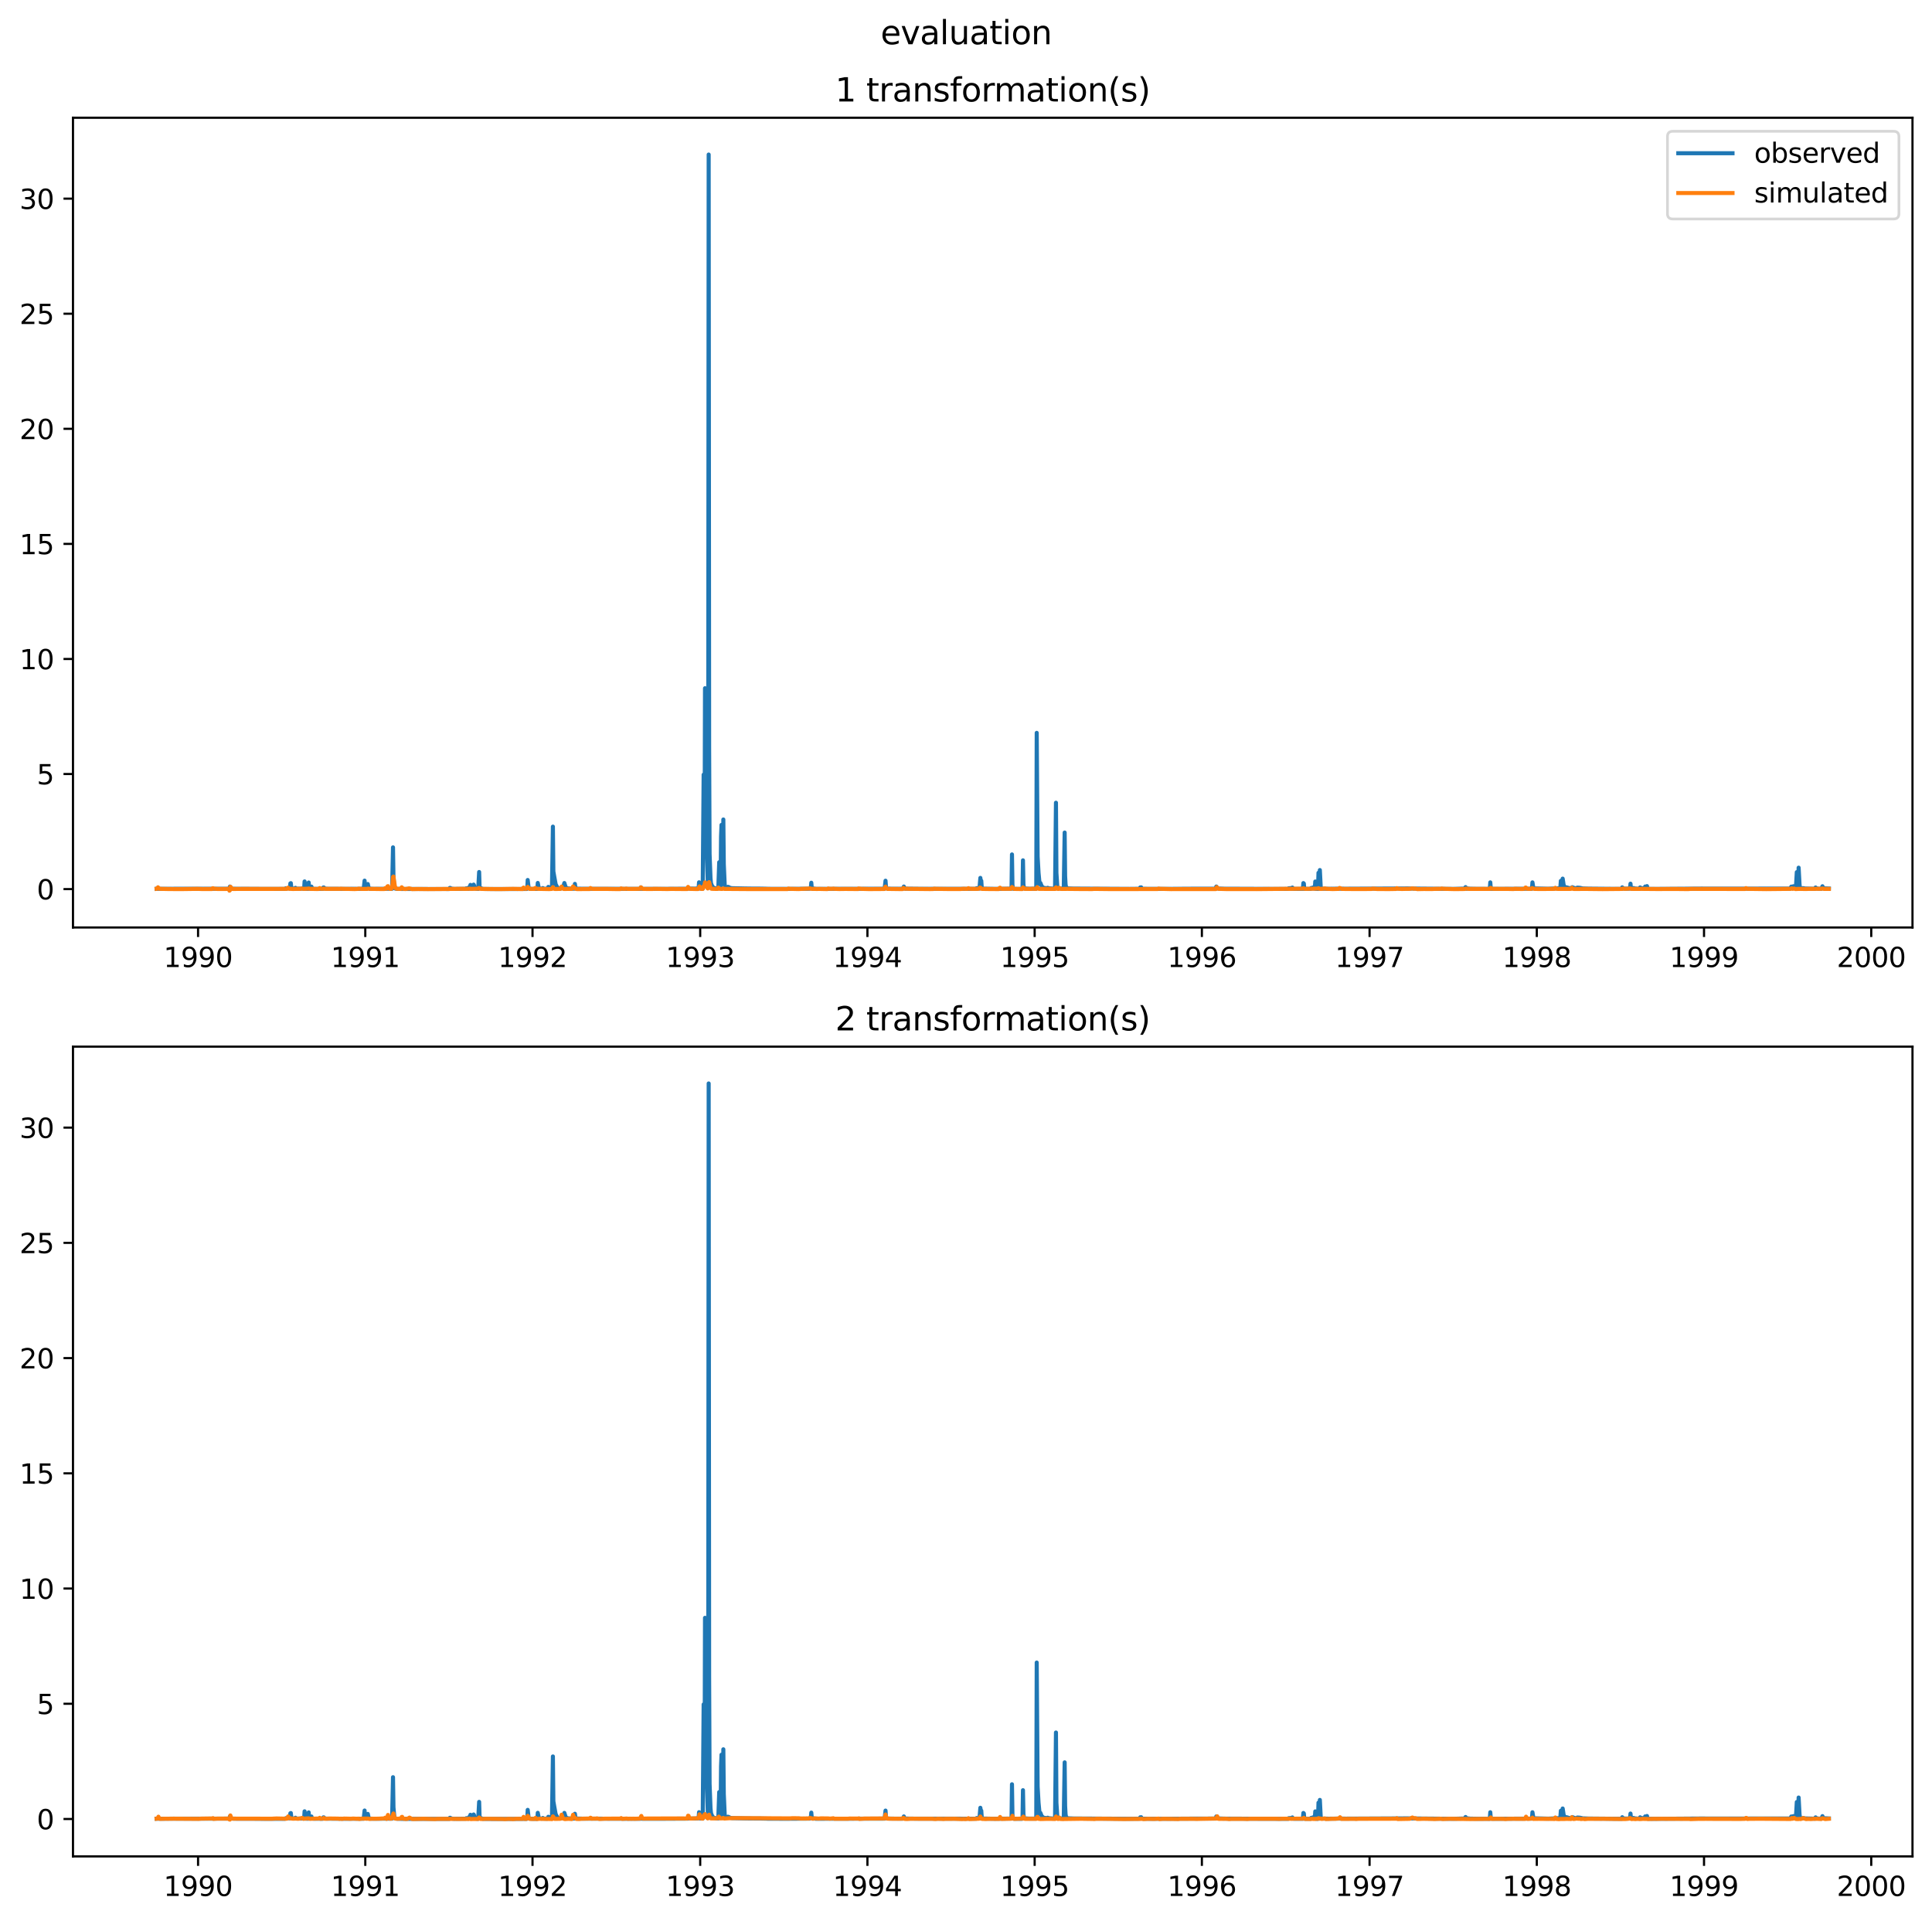 <?xml version="1.0" encoding="utf-8" standalone="no"?>
<!DOCTYPE svg PUBLIC "-//W3C//DTD SVG 1.1//EN"
  "http://www.w3.org/Graphics/SVG/1.1/DTD/svg11.dtd">
<svg xmlns:xlink="http://www.w3.org/1999/xlink" width="712.743pt" height="708.798pt" viewBox="0 0 712.743 708.798" xmlns="http://www.w3.org/2000/svg" version="1.1">
 <defs>
  <style type="text/css">*{stroke-linejoin: round; stroke-linecap: butt}</style>
 </defs>
 <g id="figure_1">
  <g id="patch_1">
   <path d="M 0 708.798 
L 712.743 708.798 
L 712.743 0 
L 0 0 
z
" style="fill: #ffffff"/>
  </g>
  <g id="axes_1">
   <g id="patch_2">
    <path d="M 26.925 342.2 
L 705.543 342.2 
L 705.543 43.44 
L 26.925 43.44 
z
" style="fill: #ffffff"/>
   </g>
   <g id="matplotlib.axis_1">
    <g id="xtick_1">
     <g id="line2d_1">
      <defs>
       <path id="mf51f8dcbbe" d="M 0 0 
L 0 3.5 
" style="stroke: #000000; stroke-width: 0.8"/>
      </defs>
      <g>
       <use xlink:href="#mf51f8dcbbe" x="73.068" y="342.2" style="stroke: #000000; stroke-width: 0.8"/>
      </g>
     </g>
     <g id="text_1">
      <!-- 1990 -->
      <g transform="translate(60.343 356.798) scale(0.1 -0.1)">
       <defs>
        <path id="DejaVuSans-31" d="M 794 531 
L 1825 531 
L 1825 4091 
L 703 3866 
L 703 4441 
L 1819 4666 
L 2450 4666 
L 2450 531 
L 3481 531 
L 3481 0 
L 794 0 
L 794 531 
z
" transform="scale(0.016)"/>
        <path id="DejaVuSans-39" d="M 703 97 
L 703 672 
Q 941 559 1184 500 
Q 1428 441 1663 441 
Q 2288 441 2617 861 
Q 2947 1281 2994 2138 
Q 2813 1869 2534 1725 
Q 2256 1581 1919 1581 
Q 1219 1581 811 2004 
Q 403 2428 403 3163 
Q 403 3881 828 4315 
Q 1253 4750 1959 4750 
Q 2769 4750 3195 4129 
Q 3622 3509 3622 2328 
Q 3622 1225 3098 567 
Q 2575 -91 1691 -91 
Q 1453 -91 1209 -44 
Q 966 3 703 97 
z
M 1959 2075 
Q 2384 2075 2632 2365 
Q 2881 2656 2881 3163 
Q 2881 3666 2632 3958 
Q 2384 4250 1959 4250 
Q 1534 4250 1286 3958 
Q 1038 3666 1038 3163 
Q 1038 2656 1286 2365 
Q 1534 2075 1959 2075 
z
" transform="scale(0.016)"/>
        <path id="DejaVuSans-30" d="M 2034 4250 
Q 1547 4250 1301 3770 
Q 1056 3291 1056 2328 
Q 1056 1369 1301 889 
Q 1547 409 2034 409 
Q 2525 409 2770 889 
Q 3016 1369 3016 2328 
Q 3016 3291 2770 3770 
Q 2525 4250 2034 4250 
z
M 2034 4750 
Q 2819 4750 3233 4129 
Q 3647 3509 3647 2328 
Q 3647 1150 3233 529 
Q 2819 -91 2034 -91 
Q 1250 -91 836 529 
Q 422 1150 422 2328 
Q 422 3509 836 4129 
Q 1250 4750 2034 4750 
z
" transform="scale(0.016)"/>
       </defs>
       <use xlink:href="#DejaVuSans-31"/>
       <use xlink:href="#DejaVuSans-39" x="63.623"/>
       <use xlink:href="#DejaVuSans-39" x="127.246"/>
       <use xlink:href="#DejaVuSans-30" x="190.869"/>
      </g>
     </g>
    </g>
    <g id="xtick_2">
     <g id="line2d_2">
      <g>
       <use xlink:href="#mf51f8dcbbe" x="134.76" y="342.2" style="stroke: #000000; stroke-width: 0.8"/>
      </g>
     </g>
     <g id="text_2">
      <!-- 1991 -->
      <g transform="translate(122.035 356.798) scale(0.1 -0.1)">
       <use xlink:href="#DejaVuSans-31"/>
       <use xlink:href="#DejaVuSans-39" x="63.623"/>
       <use xlink:href="#DejaVuSans-39" x="127.246"/>
       <use xlink:href="#DejaVuSans-31" x="190.869"/>
      </g>
     </g>
    </g>
    <g id="xtick_3">
     <g id="line2d_3">
      <g>
       <use xlink:href="#mf51f8dcbbe" x="196.453" y="342.2" style="stroke: #000000; stroke-width: 0.8"/>
      </g>
     </g>
     <g id="text_3">
      <!-- 1992 -->
      <g transform="translate(183.728 356.798) scale(0.1 -0.1)">
       <defs>
        <path id="DejaVuSans-32" d="M 1228 531 
L 3431 531 
L 3431 0 
L 469 0 
L 469 531 
Q 828 903 1448 1529 
Q 2069 2156 2228 2338 
Q 2531 2678 2651 2914 
Q 2772 3150 2772 3378 
Q 2772 3750 2511 3984 
Q 2250 4219 1831 4219 
Q 1534 4219 1204 4116 
Q 875 4013 500 3803 
L 500 4441 
Q 881 4594 1212 4672 
Q 1544 4750 1819 4750 
Q 2544 4750 2975 4387 
Q 3406 4025 3406 3419 
Q 3406 3131 3298 2873 
Q 3191 2616 2906 2266 
Q 2828 2175 2409 1742 
Q 1991 1309 1228 531 
z
" transform="scale(0.016)"/>
       </defs>
       <use xlink:href="#DejaVuSans-31"/>
       <use xlink:href="#DejaVuSans-39" x="63.623"/>
       <use xlink:href="#DejaVuSans-39" x="127.246"/>
       <use xlink:href="#DejaVuSans-32" x="190.869"/>
      </g>
     </g>
    </g>
    <g id="xtick_4">
     <g id="line2d_4">
      <g>
       <use xlink:href="#mf51f8dcbbe" x="258.314" y="342.2" style="stroke: #000000; stroke-width: 0.8"/>
      </g>
     </g>
     <g id="text_4">
      <!-- 1993 -->
      <g transform="translate(245.589 356.798) scale(0.1 -0.1)">
       <defs>
        <path id="DejaVuSans-33" d="M 2597 2516 
Q 3050 2419 3304 2112 
Q 3559 1806 3559 1356 
Q 3559 666 3084 287 
Q 2609 -91 1734 -91 
Q 1441 -91 1130 -33 
Q 819 25 488 141 
L 488 750 
Q 750 597 1062 519 
Q 1375 441 1716 441 
Q 2309 441 2620 675 
Q 2931 909 2931 1356 
Q 2931 1769 2642 2001 
Q 2353 2234 1838 2234 
L 1294 2234 
L 1294 2753 
L 1863 2753 
Q 2328 2753 2575 2939 
Q 2822 3125 2822 3475 
Q 2822 3834 2567 4026 
Q 2313 4219 1838 4219 
Q 1578 4219 1281 4162 
Q 984 4106 628 3988 
L 628 4550 
Q 988 4650 1302 4700 
Q 1616 4750 1894 4750 
Q 2613 4750 3031 4423 
Q 3450 4097 3450 3541 
Q 3450 3153 3228 2886 
Q 3006 2619 2597 2516 
z
" transform="scale(0.016)"/>
       </defs>
       <use xlink:href="#DejaVuSans-31"/>
       <use xlink:href="#DejaVuSans-39" x="63.623"/>
       <use xlink:href="#DejaVuSans-39" x="127.246"/>
       <use xlink:href="#DejaVuSans-33" x="190.869"/>
      </g>
     </g>
    </g>
    <g id="xtick_5">
     <g id="line2d_5">
      <g>
       <use xlink:href="#mf51f8dcbbe" x="320.007" y="342.2" style="stroke: #000000; stroke-width: 0.8"/>
      </g>
     </g>
     <g id="text_5">
      <!-- 1994 -->
      <g transform="translate(307.282 356.798) scale(0.1 -0.1)">
       <defs>
        <path id="DejaVuSans-34" d="M 2419 4116 
L 825 1625 
L 2419 1625 
L 2419 4116 
z
M 2253 4666 
L 3047 4666 
L 3047 1625 
L 3713 1625 
L 3713 1100 
L 3047 1100 
L 3047 0 
L 2419 0 
L 2419 1100 
L 313 1100 
L 313 1709 
L 2253 4666 
z
" transform="scale(0.016)"/>
       </defs>
       <use xlink:href="#DejaVuSans-31"/>
       <use xlink:href="#DejaVuSans-39" x="63.623"/>
       <use xlink:href="#DejaVuSans-39" x="127.246"/>
       <use xlink:href="#DejaVuSans-34" x="190.869"/>
      </g>
     </g>
    </g>
    <g id="xtick_6">
     <g id="line2d_6">
      <g>
       <use xlink:href="#mf51f8dcbbe" x="381.699" y="342.2" style="stroke: #000000; stroke-width: 0.8"/>
      </g>
     </g>
     <g id="text_6">
      <!-- 1995 -->
      <g transform="translate(368.974 356.798) scale(0.1 -0.1)">
       <defs>
        <path id="DejaVuSans-35" d="M 691 4666 
L 3169 4666 
L 3169 4134 
L 1269 4134 
L 1269 2991 
Q 1406 3038 1543 3061 
Q 1681 3084 1819 3084 
Q 2600 3084 3056 2656 
Q 3513 2228 3513 1497 
Q 3513 744 3044 326 
Q 2575 -91 1722 -91 
Q 1428 -91 1123 -41 
Q 819 9 494 109 
L 494 744 
Q 775 591 1075 516 
Q 1375 441 1709 441 
Q 2250 441 2565 725 
Q 2881 1009 2881 1497 
Q 2881 1984 2565 2268 
Q 2250 2553 1709 2553 
Q 1456 2553 1204 2497 
Q 953 2441 691 2322 
L 691 4666 
z
" transform="scale(0.016)"/>
       </defs>
       <use xlink:href="#DejaVuSans-31"/>
       <use xlink:href="#DejaVuSans-39" x="63.623"/>
       <use xlink:href="#DejaVuSans-39" x="127.246"/>
       <use xlink:href="#DejaVuSans-35" x="190.869"/>
      </g>
     </g>
    </g>
    <g id="xtick_7">
     <g id="line2d_7">
      <g>
       <use xlink:href="#mf51f8dcbbe" x="443.392" y="342.2" style="stroke: #000000; stroke-width: 0.8"/>
      </g>
     </g>
     <g id="text_7">
      <!-- 1996 -->
      <g transform="translate(430.667 356.798) scale(0.1 -0.1)">
       <defs>
        <path id="DejaVuSans-36" d="M 2113 2584 
Q 1688 2584 1439 2293 
Q 1191 2003 1191 1497 
Q 1191 994 1439 701 
Q 1688 409 2113 409 
Q 2538 409 2786 701 
Q 3034 994 3034 1497 
Q 3034 2003 2786 2293 
Q 2538 2584 2113 2584 
z
M 3366 4563 
L 3366 3988 
Q 3128 4100 2886 4159 
Q 2644 4219 2406 4219 
Q 1781 4219 1451 3797 
Q 1122 3375 1075 2522 
Q 1259 2794 1537 2939 
Q 1816 3084 2150 3084 
Q 2853 3084 3261 2657 
Q 3669 2231 3669 1497 
Q 3669 778 3244 343 
Q 2819 -91 2113 -91 
Q 1303 -91 875 529 
Q 447 1150 447 2328 
Q 447 3434 972 4092 
Q 1497 4750 2381 4750 
Q 2619 4750 2861 4703 
Q 3103 4656 3366 4563 
z
" transform="scale(0.016)"/>
       </defs>
       <use xlink:href="#DejaVuSans-31"/>
       <use xlink:href="#DejaVuSans-39" x="63.623"/>
       <use xlink:href="#DejaVuSans-39" x="127.246"/>
       <use xlink:href="#DejaVuSans-36" x="190.869"/>
      </g>
     </g>
    </g>
    <g id="xtick_8">
     <g id="line2d_8">
      <g>
       <use xlink:href="#mf51f8dcbbe" x="505.254" y="342.2" style="stroke: #000000; stroke-width: 0.8"/>
      </g>
     </g>
     <g id="text_8">
      <!-- 1997 -->
      <g transform="translate(492.529 356.798) scale(0.1 -0.1)">
       <defs>
        <path id="DejaVuSans-37" d="M 525 4666 
L 3525 4666 
L 3525 4397 
L 1831 0 
L 1172 0 
L 2766 4134 
L 525 4134 
L 525 4666 
z
" transform="scale(0.016)"/>
       </defs>
       <use xlink:href="#DejaVuSans-31"/>
       <use xlink:href="#DejaVuSans-39" x="63.623"/>
       <use xlink:href="#DejaVuSans-39" x="127.246"/>
       <use xlink:href="#DejaVuSans-37" x="190.869"/>
      </g>
     </g>
    </g>
    <g id="xtick_9">
     <g id="line2d_9">
      <g>
       <use xlink:href="#mf51f8dcbbe" x="566.946" y="342.2" style="stroke: #000000; stroke-width: 0.8"/>
      </g>
     </g>
     <g id="text_9">
      <!-- 1998 -->
      <g transform="translate(554.221 356.798) scale(0.1 -0.1)">
       <defs>
        <path id="DejaVuSans-38" d="M 2034 2216 
Q 1584 2216 1326 1975 
Q 1069 1734 1069 1313 
Q 1069 891 1326 650 
Q 1584 409 2034 409 
Q 2484 409 2743 651 
Q 3003 894 3003 1313 
Q 3003 1734 2745 1975 
Q 2488 2216 2034 2216 
z
M 1403 2484 
Q 997 2584 770 2862 
Q 544 3141 544 3541 
Q 544 4100 942 4425 
Q 1341 4750 2034 4750 
Q 2731 4750 3128 4425 
Q 3525 4100 3525 3541 
Q 3525 3141 3298 2862 
Q 3072 2584 2669 2484 
Q 3125 2378 3379 2068 
Q 3634 1759 3634 1313 
Q 3634 634 3220 271 
Q 2806 -91 2034 -91 
Q 1263 -91 848 271 
Q 434 634 434 1313 
Q 434 1759 690 2068 
Q 947 2378 1403 2484 
z
M 1172 3481 
Q 1172 3119 1398 2916 
Q 1625 2713 2034 2713 
Q 2441 2713 2670 2916 
Q 2900 3119 2900 3481 
Q 2900 3844 2670 4047 
Q 2441 4250 2034 4250 
Q 1625 4250 1398 4047 
Q 1172 3844 1172 3481 
z
" transform="scale(0.016)"/>
       </defs>
       <use xlink:href="#DejaVuSans-31"/>
       <use xlink:href="#DejaVuSans-39" x="63.623"/>
       <use xlink:href="#DejaVuSans-39" x="127.246"/>
       <use xlink:href="#DejaVuSans-38" x="190.869"/>
      </g>
     </g>
    </g>
    <g id="xtick_10">
     <g id="line2d_10">
      <g>
       <use xlink:href="#mf51f8dcbbe" x="628.639" y="342.2" style="stroke: #000000; stroke-width: 0.8"/>
      </g>
     </g>
     <g id="text_10">
      <!-- 1999 -->
      <g transform="translate(615.914 356.798) scale(0.1 -0.1)">
       <use xlink:href="#DejaVuSans-31"/>
       <use xlink:href="#DejaVuSans-39" x="63.623"/>
       <use xlink:href="#DejaVuSans-39" x="127.246"/>
       <use xlink:href="#DejaVuSans-39" x="190.869"/>
      </g>
     </g>
    </g>
    <g id="xtick_11">
     <g id="line2d_11">
      <g>
       <use xlink:href="#mf51f8dcbbe" x="690.331" y="342.2" style="stroke: #000000; stroke-width: 0.8"/>
      </g>
     </g>
     <g id="text_11">
      <!-- 2000 -->
      <g transform="translate(677.606 356.798) scale(0.1 -0.1)">
       <use xlink:href="#DejaVuSans-32"/>
       <use xlink:href="#DejaVuSans-30" x="63.623"/>
       <use xlink:href="#DejaVuSans-30" x="127.246"/>
       <use xlink:href="#DejaVuSans-30" x="190.869"/>
      </g>
     </g>
    </g>
   </g>
   <g id="matplotlib.axis_2">
    <g id="ytick_1">
     <g id="line2d_12">
      <defs>
       <path id="mdcde7f723d" d="M 0 0 
L -3.5 0 
" style="stroke: #000000; stroke-width: 0.8"/>
      </defs>
      <g>
       <use xlink:href="#mdcde7f723d" x="26.925" y="328.035" style="stroke: #000000; stroke-width: 0.8"/>
      </g>
     </g>
     <g id="text_12">
      <!-- 0 -->
      <g transform="translate(13.562 331.834) scale(0.1 -0.1)">
       <use xlink:href="#DejaVuSans-30"/>
      </g>
     </g>
    </g>
    <g id="ytick_2">
     <g id="line2d_13">
      <g>
       <use xlink:href="#mdcde7f723d" x="26.925" y="285.579" style="stroke: #000000; stroke-width: 0.8"/>
      </g>
     </g>
     <g id="text_13">
      <!-- 5 -->
      <g transform="translate(13.562 289.378) scale(0.1 -0.1)">
       <use xlink:href="#DejaVuSans-35"/>
      </g>
     </g>
    </g>
    <g id="ytick_3">
     <g id="line2d_14">
      <g>
       <use xlink:href="#mdcde7f723d" x="26.925" y="243.122" style="stroke: #000000; stroke-width: 0.8"/>
      </g>
     </g>
     <g id="text_14">
      <!-- 10 -->
      <g transform="translate(7.2 246.922) scale(0.1 -0.1)">
       <use xlink:href="#DejaVuSans-31"/>
       <use xlink:href="#DejaVuSans-30" x="63.623"/>
      </g>
     </g>
    </g>
    <g id="ytick_4">
     <g id="line2d_15">
      <g>
       <use xlink:href="#mdcde7f723d" x="26.925" y="200.666" style="stroke: #000000; stroke-width: 0.8"/>
      </g>
     </g>
     <g id="text_15">
      <!-- 15 -->
      <g transform="translate(7.2 204.465) scale(0.1 -0.1)">
       <use xlink:href="#DejaVuSans-31"/>
       <use xlink:href="#DejaVuSans-35" x="63.623"/>
      </g>
     </g>
    </g>
    <g id="ytick_5">
     <g id="line2d_16">
      <g>
       <use xlink:href="#mdcde7f723d" x="26.925" y="158.21" style="stroke: #000000; stroke-width: 0.8"/>
      </g>
     </g>
     <g id="text_16">
      <!-- 20 -->
      <g transform="translate(7.2 162.009) scale(0.1 -0.1)">
       <use xlink:href="#DejaVuSans-32"/>
       <use xlink:href="#DejaVuSans-30" x="63.623"/>
      </g>
     </g>
    </g>
    <g id="ytick_6">
     <g id="line2d_17">
      <g>
       <use xlink:href="#mdcde7f723d" x="26.925" y="115.753" style="stroke: #000000; stroke-width: 0.8"/>
      </g>
     </g>
     <g id="text_17">
      <!-- 25 -->
      <g transform="translate(7.2 119.553) scale(0.1 -0.1)">
       <use xlink:href="#DejaVuSans-32"/>
       <use xlink:href="#DejaVuSans-35" x="63.623"/>
      </g>
     </g>
    </g>
    <g id="ytick_7">
     <g id="line2d_18">
      <g>
       <use xlink:href="#mdcde7f723d" x="26.925" y="73.297" style="stroke: #000000; stroke-width: 0.8"/>
      </g>
     </g>
     <g id="text_18">
      <!-- 30 -->
      <g transform="translate(7.2 77.096) scale(0.1 -0.1)">
       <use xlink:href="#DejaVuSans-33"/>
       <use xlink:href="#DejaVuSans-30" x="63.623"/>
      </g>
     </g>
    </g>
   </g>
   <g id="line2d_19">
    <path d="M 57.771 327.929 
L 66.053 327.914 
L 84.646 327.9 
L 84.815 327.089 
L 85.153 327.831 
L 85.998 327.905 
L 87.519 327.929 
L 93.773 327.94 
L 96.646 327.964 
L 104.252 327.971 
L 105.097 327.961 
L 105.435 327.727 
L 105.773 327.876 
L 106.111 327.78 
L 106.449 327.674 
L 106.787 327.807 
L 106.956 327.754 
L 107.125 325.921 
L 107.294 325.841 
L 107.463 327.462 
L 107.801 327.82 
L 108.647 327.879 
L 108.816 327.879 
L 108.985 327.568 
L 109.154 327.855 
L 111.182 327.889 
L 111.351 327.809 
L 111.858 327.9 
L 112.196 327.908 
L 112.365 325.203 
L 112.703 327.91 
L 113.548 327.94 
L 113.717 327.94 
L 113.886 325.602 
L 114.055 327.863 
L 114.562 327.916 
L 114.731 327.802 
L 114.9 327.116 
L 115.069 327.879 
L 116.083 327.94 
L 119.126 327.943 
L 119.295 327.435 
L 119.464 327.435 
L 119.802 327.849 
L 120.647 327.916 
L 126.225 327.943 
L 128.76 327.953 
L 129.605 327.926 
L 131.464 327.937 
L 134.169 327.932 
L 134.507 324.91 
L 134.676 327.223 
L 134.845 327.701 
L 135.183 327.895 
L 135.352 327.916 
L 135.69 326.159 
L 136.028 327.674 
L 136.366 327.898 
L 137.887 327.94 
L 144.648 327.903 
L 144.986 312.635 
L 145.155 323.742 
L 145.493 327.488 
L 145.831 327.858 
L 146.507 327.935 
L 148.197 327.99 
L 165.776 327.996 
L 165.945 327.594 
L 166.114 327.594 
L 166.452 327.863 
L 167.466 327.964 
L 171.86 327.924 
L 172.029 327.727 
L 172.367 327.889 
L 172.874 327.932 
L 173.043 327.329 
L 173.212 327.78 
L 173.381 327.874 
L 173.55 326.479 
L 173.719 327.794 
L 173.888 327.727 
L 174.227 327.87 
L 174.396 327.701 
L 174.565 327.839 
L 174.734 326.373 
L 174.903 326.717 
L 175.072 327.541 
L 175.41 327.863 
L 176.424 327.977 
L 176.762 321.722 
L 176.931 327.515 
L 178.114 327.971 
L 182.34 328.011 
L 190.284 327.999 
L 194.34 327.985 
L 194.509 327.825 
L 194.678 324.672 
L 195.016 327.594 
L 195.354 327.884 
L 196.03 327.956 
L 197.551 327.975 
L 198.227 327.959 
L 198.396 325.761 
L 198.735 327.515 
L 199.073 327.82 
L 199.918 327.935 
L 200.087 327.874 
L 200.256 327.648 
L 200.594 327.903 
L 201.777 327.926 
L 201.946 327.924 
L 202.284 327.223 
L 202.622 327.727 
L 202.96 327.797 
L 203.129 327.329 
L 203.298 327.541 
L 203.467 327.089 
L 203.636 326.957 
L 203.974 304.982 
L 204.143 321.51 
L 204.481 323.476 
L 204.988 326.239 
L 205.495 327.223 
L 206.002 327.727 
L 206.34 327.858 
L 206.848 327.858 
L 207.355 327.276 
L 207.693 327.621 
L 208.2 325.787 
L 208.707 327.408 
L 209.383 327.754 
L 210.904 327.895 
L 211.918 327.887 
L 212.087 326.107 
L 212.256 327.382 
L 212.425 327.727 
L 212.932 327.874 
L 215.468 327.916 
L 223.074 327.921 
L 228.989 327.932 
L 230.172 327.95 
L 236.257 327.943 
L 236.426 327.408 
L 236.595 327.905 
L 237.102 327.956 
L 244.032 327.95 
L 253.666 327.9 
L 253.835 327.727 
L 254.342 327.844 
L 254.68 327.849 
L 256.202 327.863 
L 257.723 327.791 
L 257.892 325.522 
L 258.061 327.462 
L 258.399 327.874 
L 259.244 327.881 
L 259.582 285.798 
L 259.751 311.758 
L 259.92 315.292 
L 260.089 253.912 
L 260.258 301.9 
L 260.427 313.166 
L 260.596 315.185 
L 260.765 314.548 
L 261.103 325.469 
L 261.272 288.721 
L 261.441 57.02 
L 261.61 275.701 
L 261.779 315.133 
L 262.117 323.981 
L 262.286 325.814 
L 262.624 326.744 
L 262.962 327.249 
L 263.3 327.541 
L 263.808 327.701 
L 264.991 327.828 
L 265.329 318.109 
L 265.667 326.08 
L 265.836 326.93 
L 266.005 308.702 
L 266.174 304.344 
L 266.343 321.27 
L 266.512 325.469 
L 266.681 326.187 
L 266.85 302.352 
L 267.019 318.826 
L 267.357 326.479 
L 267.526 327.302 
L 267.695 327.435 
L 267.864 327.302 
L 268.202 327.462 
L 268.54 327.196 
L 268.878 327.302 
L 269.385 327.594 
L 270.061 327.701 
L 274.456 327.804 
L 276.653 327.839 
L 280.879 327.863 
L 282.907 327.908 
L 283.414 327.935 
L 290.682 327.948 
L 292.372 327.932 
L 298.626 327.898 
L 299.133 327.568 
L 299.302 325.681 
L 299.471 327.701 
L 299.809 327.9 
L 299.978 327.921 
L 300.147 327.82 
L 300.992 327.948 
L 326.345 327.903 
L 326.683 324.938 
L 326.852 327.223 
L 327.021 327.674 
L 327.359 327.849 
L 328.542 327.9 
L 333.106 327.905 
L 333.444 327.089 
L 333.613 327.727 
L 333.951 327.87 
L 335.979 327.892 
L 338.853 327.919 
L 360.149 327.921 
L 360.318 327.674 
L 360.487 327.863 
L 360.994 327.727 
L 361.332 327.858 
L 361.67 323.901 
L 361.84 325.203 
L 362.009 324.964 
L 362.178 327.515 
L 362.347 327.78 
L 363.023 327.881 
L 366.91 327.948 
L 373.164 327.881 
L 373.333 315.239 
L 373.502 326.399 
L 373.671 327.849 
L 374.009 327.948 
L 377.051 327.969 
L 377.22 327.889 
L 377.389 317.418 
L 377.558 326.213 
L 377.727 327.541 
L 378.065 327.818 
L 379.756 327.9 
L 382.291 327.892 
L 382.46 270.386 
L 382.798 316.089 
L 383.136 322.067 
L 383.474 325.655 
L 383.643 326.266 
L 383.812 325.761 
L 384.319 327.01 
L 384.995 327.568 
L 386.178 327.727 
L 386.517 327.568 
L 386.855 327.727 
L 388.376 327.865 
L 389.221 327.87 
L 389.559 296.161 
L 389.728 322.067 
L 390.066 327.196 
L 390.235 327.648 
L 390.573 327.754 
L 392.094 327.892 
L 392.432 327.892 
L 392.77 307.161 
L 392.939 323.237 
L 393.108 326.345 
L 393.277 327.249 
L 393.615 327.621 
L 394.122 327.78 
L 395.982 327.847 
L 416.771 327.956 
L 420.49 327.921 
L 420.659 327.408 
L 420.828 327.568 
L 420.997 327.382 
L 421.166 327.842 
L 421.673 327.924 
L 424.715 327.953 
L 429.955 327.953 
L 441.786 327.884 
L 448.547 327.881 
L 448.716 327.089 
L 448.885 327.648 
L 449.223 327.82 
L 451.589 327.9 
L 457.674 327.919 
L 467.139 327.953 
L 475.252 327.971 
L 475.421 327.727 
L 475.759 327.881 
L 475.928 327.674 
L 476.098 327.727 
L 476.267 327.9 
L 476.605 327.91 
L 476.774 327.462 
L 476.943 327.908 
L 477.619 327.956 
L 480.661 327.956 
L 480.83 325.814 
L 480.999 325.973 
L 481.168 327.94 
L 482.858 327.956 
L 483.534 327.959 
L 483.703 327.621 
L 484.041 327.842 
L 484.21 327.515 
L 484.38 327.435 
L 484.549 327.78 
L 484.887 327.879 
L 485.056 327.701 
L 485.225 325.23 
L 485.394 327.94 
L 486.239 327.98 
L 486.408 322.015 
L 486.577 327.648 
L 486.746 327.916 
L 486.915 321.005 
L 487.253 327.754 
L 487.591 327.876 
L 488.605 327.892 
L 490.126 327.926 
L 494.183 327.881 
L 494.69 327.892 
L 496.549 327.903 
L 519.367 327.799 
L 520.381 327.831 
L 536.1 327.961 
L 540.494 327.842 
L 540.663 327.302 
L 540.832 327.887 
L 541.17 327.905 
L 541.339 327.788 
L 542.354 327.903 
L 544.551 327.94 
L 549.622 327.964 
L 549.791 325.549 
L 549.96 327.754 
L 550.129 327.937 
L 551.65 327.953 
L 565.171 327.889 
L 565.34 325.549 
L 565.678 327.594 
L 566.017 327.78 
L 571.087 327.905 
L 573.622 327.809 
L 573.791 327.674 
L 574.13 327.78 
L 575.482 327.701 
L 575.651 327.249 
L 575.82 324.99 
L 575.989 326.452 
L 576.158 326.93 
L 576.327 326.479 
L 576.496 324.167 
L 576.834 326.452 
L 577.172 327.223 
L 577.51 327.329 
L 578.186 327.435 
L 578.524 327.568 
L 579.2 327.727 
L 579.876 327.488 
L 580.045 327.329 
L 580.383 327.462 
L 580.89 327.674 
L 581.397 327.727 
L 581.904 327.488 
L 582.919 327.568 
L 583.933 327.802 
L 586.13 327.87 
L 595.426 327.948 
L 598.299 327.959 
L 598.468 327.382 
L 598.807 327.834 
L 599.99 327.884 
L 601.173 327.865 
L 601.342 327.794 
L 601.511 326.027 
L 601.68 327.754 
L 602.018 327.865 
L 602.525 327.865 
L 602.694 327.648 
L 602.863 327.844 
L 603.201 327.815 
L 604.215 327.9 
L 604.891 327.908 
L 605.06 327.408 
L 605.229 327.674 
L 605.398 327.594 
L 605.736 327.78 
L 605.905 327.799 
L 606.074 327.701 
L 606.75 327.813 
L 606.92 327.089 
L 607.089 327.648 
L 607.258 327.701 
L 607.596 326.93 
L 607.765 327.903 
L 608.441 327.948 
L 609.455 327.969 
L 615.033 327.943 
L 627.709 327.858 
L 631.935 327.876 
L 660.499 327.849 
L 660.837 327.116 
L 661.006 327.276 
L 661.175 327.701 
L 661.344 327.754 
L 661.513 327.01 
L 661.682 326.983 
L 661.851 327.462 
L 662.02 327.594 
L 662.189 327.116 
L 662.358 327.621 
L 662.527 327.701 
L 662.865 321.775 
L 663.034 326.319 
L 663.203 326.107 
L 663.372 327.435 
L 663.541 320.128 
L 663.879 326.399 
L 664.049 327.541 
L 664.387 327.727 
L 664.725 327.78 
L 665.232 327.674 
L 665.908 327.82 
L 669.626 327.916 
L 669.795 327.435 
L 670.133 327.785 
L 671.147 327.9 
L 671.823 327.898 
L 671.992 327.892 
L 672.331 326.983 
L 672.5 327.648 
L 672.838 327.754 
L 674.697 327.825 
L 674.697 327.825 
" clip-path="url(#p28d03db94a)" style="fill: none; stroke: #1f77b4; stroke-width: 1.5; stroke-linecap: square"/>
   </g>
   <g id="line2d_20">
    <path d="M 57.771 327.932 
L 57.94 327.907 
L 58.278 327.359 
L 58.785 327.907 
L 59.292 327.945 
L 62.335 328.009 
L 66.898 328.028 
L 72.814 327.947 
L 74.842 328.014 
L 78.223 327.997 
L 78.392 327.749 
L 78.561 327.7 
L 78.899 327.888 
L 80.251 327.984 
L 83.124 327.994 
L 84.477 327.94 
L 84.646 328.62 
L 84.815 328.468 
L 84.984 327.17 
L 85.153 327.296 
L 85.491 327.829 
L 85.829 327.979 
L 105.773 327.952 
L 105.942 327.855 
L 106.111 327.558 
L 106.28 327.517 
L 106.618 327.914 
L 108.139 327.988 
L 109.323 327.955 
L 110.844 327.95 
L 111.182 327.818 
L 111.52 327.85 
L 111.858 327.958 
L 113.717 327.874 
L 113.886 327.806 
L 114.393 327.946 
L 116.929 328 
L 117.605 327.977 
L 117.943 327.648 
L 118.281 327.892 
L 118.957 327.941 
L 119.464 327.826 
L 119.802 327.943 
L 125.38 327.951 
L 125.718 327.89 
L 126.563 327.95 
L 128.929 327.974 
L 130.788 328.02 
L 131.971 327.967 
L 132.309 327.873 
L 133.662 327.977 
L 135.521 327.968 
L 135.69 327.864 
L 136.704 327.952 
L 141.437 328.014 
L 141.775 328.002 
L 142.113 327.654 
L 142.451 327.918 
L 142.62 327.907 
L 142.789 327.594 
L 142.958 327.012 
L 143.127 326.945 
L 143.465 327.715 
L 143.803 327.958 
L 144.31 327.951 
L 144.479 327.8 
L 144.648 327.307 
L 144.817 326.176 
L 144.986 323.566 
L 145.155 323.398 
L 145.662 326.959 
L 146 327.764 
L 146.338 327.925 
L 147.859 327.97 
L 148.197 327.352 
L 148.704 327.923 
L 149.55 328.005 
L 150.395 327.882 
L 150.902 327.765 
L 152.085 328.038 
L 154.282 327.993 
L 157.832 328.035 
L 169.156 327.949 
L 169.663 327.925 
L 171.522 327.949 
L 172.705 327.932 
L 173.212 327.875 
L 173.719 327.953 
L 176.424 327.889 
L 176.593 327.649 
L 176.762 327.637 
L 177.1 327.93 
L 177.776 327.969 
L 180.142 328.004 
L 184.706 328.025 
L 189.269 327.947 
L 192.819 328.017 
L 192.988 327.585 
L 193.157 327.471 
L 193.495 327.882 
L 194.002 327.947 
L 194.171 327.904 
L 194.509 327.553 
L 194.678 327.229 
L 195.354 327.957 
L 196.199 327.951 
L 197.213 327.97 
L 197.382 327.633 
L 197.551 327.604 
L 197.889 327.879 
L 198.735 327.949 
L 202.622 328.026 
L 203.636 327.95 
L 203.974 327.315 
L 204.312 327.861 
L 204.65 327.99 
L 206.679 327.965 
L 207.186 327.093 
L 207.524 327.758 
L 207.862 327.974 
L 208.538 327.989 
L 209.552 327.963 
L 210.904 327.957 
L 211.411 327.055 
L 211.749 327.718 
L 212.087 327.617 
L 212.425 327.947 
L 212.932 328.033 
L 215.468 328.006 
L 217.496 328.012 
L 217.834 327.639 
L 218.172 327.892 
L 218.848 327.965 
L 224.088 327.97 
L 227.13 328.019 
L 228.82 328.015 
L 229.158 327.774 
L 229.496 327.908 
L 230.51 327.963 
L 231.017 327.847 
L 231.525 327.961 
L 235.074 327.957 
L 236.088 327.912 
L 236.257 327.733 
L 236.426 327.38 
L 236.595 327.463 
L 236.933 327.903 
L 237.44 327.968 
L 238.792 327.982 
L 240.821 327.98 
L 241.159 327.935 
L 246.229 328.007 
L 247.582 327.967 
L 253.497 328.014 
L 253.835 327.222 
L 254.342 327.907 
L 254.849 327.956 
L 256.878 328.006 
L 257.554 327.997 
L 258.061 327.036 
L 258.399 327.741 
L 258.737 327.977 
L 259.244 327.966 
L 259.413 327.631 
L 259.582 326.959 
L 259.751 326.957 
L 259.92 326.556 
L 260.089 325.544 
L 260.765 327.26 
L 261.103 327.801 
L 261.272 327.206 
L 261.441 325.66 
L 261.61 325.471 
L 262.117 327.565 
L 262.455 327.907 
L 263.131 327.946 
L 264.653 327.976 
L 264.991 327.494 
L 265.498 327.924 
L 265.836 327.956 
L 266.174 327.959 
L 266.512 327.963 
L 266.85 327.807 
L 267.188 327.959 
L 275.301 328.016 
L 281.048 328.03 
L 284.935 328.02 
L 290.513 328.034 
L 290.851 327.85 
L 291.527 327.946 
L 294.569 328.017 
L 295.752 327.956 
L 298.626 327.837 
L 298.795 327.743 
L 299.133 327.928 
L 301.161 327.982 
L 302.513 327.97 
L 305.218 328.03 
L 305.556 327.812 
L 306.063 327.928 
L 307.077 327.924 
L 307.415 327.865 
L 307.922 327.949 
L 309.612 328.002 
L 311.64 327.974 
L 313.5 327.98 
L 316.542 328.015 
L 316.711 327.809 
L 317.049 327.856 
L 317.725 327.948 
L 320.598 328.024 
L 326.176 327.989 
L 326.683 327.11 
L 327.021 327.775 
L 327.359 327.959 
L 331.754 328.019 
L 332.937 328.021 
L 333.275 327.599 
L 333.613 327.879 
L 334.12 327.933 
L 334.458 327.855 
L 334.965 327.934 
L 343.078 328.02 
L 344.261 328.001 
L 344.599 327.882 
L 345.275 327.942 
L 348.825 327.99 
L 350.515 328.011 
L 354.234 328.007 
L 355.586 327.9 
L 356.262 327.951 
L 356.938 327.952 
L 357.276 327.69 
L 357.614 327.905 
L 358.797 327.954 
L 360.825 327.945 
L 361.332 327.803 
L 361.501 327.465 
L 361.67 327.49 
L 362.009 327.913 
L 362.516 327.964 
L 364.882 328.001 
L 368.431 328.023 
L 368.6 327.965 
L 368.769 327.601 
L 368.938 327.52 
L 369.276 327.893 
L 369.783 327.942 
L 372.995 327.926 
L 373.333 327.26 
L 374.178 327.968 
L 376.037 327.996 
L 377.051 328.02 
L 377.389 327.398 
L 378.065 327.953 
L 380.601 327.962 
L 380.939 327.867 
L 381.615 327.957 
L 382.291 327.928 
L 382.629 327.314 
L 382.967 327.828 
L 383.305 327.956 
L 384.826 327.956 
L 389.221 327.975 
L 389.559 327.39 
L 389.897 327.893 
L 390.404 327.978 
L 390.742 327.534 
L 391.08 327.922 
L 391.756 327.978 
L 393.784 327.954 
L 399.024 328.007 
L 402.912 328.02 
L 403.588 327.957 
L 410.01 328.03 
L 426.574 328.005 
L 427.081 328.014 
L 427.42 327.835 
L 427.927 327.93 
L 431.983 328.034 
L 448.547 328.016 
L 448.885 327.303 
L 449.561 327.938 
L 452.604 328.026 
L 457.167 328.017 
L 463.59 328.034 
L 473.9 327.936 
L 474.238 327.916 
L 475.252 327.953 
L 480.661 327.864 
L 480.83 327.724 
L 481.168 327.88 
L 481.506 327.956 
L 486.239 327.851 
L 486.408 327.691 
L 486.746 327.911 
L 487.253 327.972 
L 488.605 327.856 
L 488.774 327.779 
L 489.112 327.915 
L 491.647 328.017 
L 493.845 327.957 
L 494.183 327.608 
L 495.028 327.964 
L 496.38 327.981 
L 498.915 328 
L 502.803 328.013 
L 506.014 327.976 
L 506.352 327.87 
L 508.042 327.996 
L 512.268 328.026 
L 514.972 327.981 
L 515.31 327.685 
L 515.648 327.899 
L 517.17 327.987 
L 519.029 327.94 
L 519.705 327.949 
L 520.212 327.915 
L 521.057 327.77 
L 521.564 327.924 
L 522.071 327.85 
L 522.916 328.04 
L 525.283 327.992 
L 528.156 328.015 
L 529.17 327.962 
L 531.705 327.922 
L 531.874 327.82 
L 532.381 327.928 
L 536.776 328.034 
L 540.325 327.99 
L 540.832 327.847 
L 542.016 327.97 
L 547.086 327.972 
L 549.622 327.959 
L 549.791 327.648 
L 549.96 327.588 
L 550.298 327.898 
L 550.974 327.941 
L 555.03 327.973 
L 556.044 327.962 
L 558.411 328.014 
L 558.749 327.914 
L 560.101 327.971 
L 561.791 327.985 
L 562.636 327.817 
L 562.805 327.449 
L 562.974 327.499 
L 563.312 327.903 
L 563.819 327.952 
L 564.833 327.957 
L 565.171 327.668 
L 566.017 327.954 
L 568.045 327.995 
L 573.453 327.954 
L 573.622 327.644 
L 573.791 327.595 
L 574.13 327.913 
L 574.806 327.964 
L 576.665 327.959 
L 578.862 327.973 
L 579.538 327.951 
L 579.876 327.526 
L 580.214 327.921 
L 580.721 327.986 
L 584.102 327.972 
L 584.778 327.969 
L 585.961 327.978 
L 591.201 328.035 
L 598.468 327.97 
L 598.807 327.834 
L 599.314 327.945 
L 600.835 327.876 
L 601.173 327.794 
L 601.342 327.784 
L 601.68 327.952 
L 604.553 327.975 
L 605.229 327.949 
L 611.145 328 
L 617.23 327.989 
L 618.92 327.99 
L 622.638 328.03 
L 623.822 327.954 
L 643.766 327.989 
L 644.104 327.669 
L 644.611 327.943 
L 651.541 328.035 
L 660.668 327.942 
L 661.006 327.759 
L 661.344 327.944 
L 661.851 327.828 
L 662.358 328.019 
L 663.541 327.961 
L 664.049 327.958 
L 665.57 327.983 
L 666.246 327.996 
L 667.26 327.954 
L 671.992 327.922 
L 672.331 327.807 
L 672.838 327.966 
L 674.697 327.96 
L 674.697 327.96 
" clip-path="url(#p28d03db94a)" style="fill: none; stroke: #ff7f0e; stroke-width: 1.5; stroke-linecap: square"/>
   </g>
   <g id="patch_3">
    <path d="M 26.925 342.2 
L 26.925 43.44 
" style="fill: none; stroke: #000000; stroke-width: 0.8; stroke-linejoin: miter; stroke-linecap: square"/>
   </g>
   <g id="patch_4">
    <path d="M 705.543 342.2 
L 705.543 43.44 
" style="fill: none; stroke: #000000; stroke-width: 0.8; stroke-linejoin: miter; stroke-linecap: square"/>
   </g>
   <g id="patch_5">
    <path d="M 26.925 342.2 
L 705.543 342.2 
" style="fill: none; stroke: #000000; stroke-width: 0.8; stroke-linejoin: miter; stroke-linecap: square"/>
   </g>
   <g id="patch_6">
    <path d="M 26.925 43.44 
L 705.543 43.44 
" style="fill: none; stroke: #000000; stroke-width: 0.8; stroke-linejoin: miter; stroke-linecap: square"/>
   </g>
   <g id="text_19">
    <!-- 1 transformation(s) -->
    <g transform="translate(308.119 37.44) scale(0.12 -0.12)">
     <defs>
      <path id="DejaVuSans-20" transform="scale(0.016)"/>
      <path id="DejaVuSans-74" d="M 1172 4494 
L 1172 3500 
L 2356 3500 
L 2356 3053 
L 1172 3053 
L 1172 1153 
Q 1172 725 1289 603 
Q 1406 481 1766 481 
L 2356 481 
L 2356 0 
L 1766 0 
Q 1100 0 847 248 
Q 594 497 594 1153 
L 594 3053 
L 172 3053 
L 172 3500 
L 594 3500 
L 594 4494 
L 1172 4494 
z
" transform="scale(0.016)"/>
      <path id="DejaVuSans-72" d="M 2631 2963 
Q 2534 3019 2420 3045 
Q 2306 3072 2169 3072 
Q 1681 3072 1420 2755 
Q 1159 2438 1159 1844 
L 1159 0 
L 581 0 
L 581 3500 
L 1159 3500 
L 1159 2956 
Q 1341 3275 1631 3429 
Q 1922 3584 2338 3584 
Q 2397 3584 2469 3576 
Q 2541 3569 2628 3553 
L 2631 2963 
z
" transform="scale(0.016)"/>
      <path id="DejaVuSans-61" d="M 2194 1759 
Q 1497 1759 1228 1600 
Q 959 1441 959 1056 
Q 959 750 1161 570 
Q 1363 391 1709 391 
Q 2188 391 2477 730 
Q 2766 1069 2766 1631 
L 2766 1759 
L 2194 1759 
z
M 3341 1997 
L 3341 0 
L 2766 0 
L 2766 531 
Q 2569 213 2275 61 
Q 1981 -91 1556 -91 
Q 1019 -91 701 211 
Q 384 513 384 1019 
Q 384 1609 779 1909 
Q 1175 2209 1959 2209 
L 2766 2209 
L 2766 2266 
Q 2766 2663 2505 2880 
Q 2244 3097 1772 3097 
Q 1472 3097 1187 3025 
Q 903 2953 641 2809 
L 641 3341 
Q 956 3463 1253 3523 
Q 1550 3584 1831 3584 
Q 2591 3584 2966 3190 
Q 3341 2797 3341 1997 
z
" transform="scale(0.016)"/>
      <path id="DejaVuSans-6e" d="M 3513 2113 
L 3513 0 
L 2938 0 
L 2938 2094 
Q 2938 2591 2744 2837 
Q 2550 3084 2163 3084 
Q 1697 3084 1428 2787 
Q 1159 2491 1159 1978 
L 1159 0 
L 581 0 
L 581 3500 
L 1159 3500 
L 1159 2956 
Q 1366 3272 1645 3428 
Q 1925 3584 2291 3584 
Q 2894 3584 3203 3211 
Q 3513 2838 3513 2113 
z
" transform="scale(0.016)"/>
      <path id="DejaVuSans-73" d="M 2834 3397 
L 2834 2853 
Q 2591 2978 2328 3040 
Q 2066 3103 1784 3103 
Q 1356 3103 1142 2972 
Q 928 2841 928 2578 
Q 928 2378 1081 2264 
Q 1234 2150 1697 2047 
L 1894 2003 
Q 2506 1872 2764 1633 
Q 3022 1394 3022 966 
Q 3022 478 2636 193 
Q 2250 -91 1575 -91 
Q 1294 -91 989 -36 
Q 684 19 347 128 
L 347 722 
Q 666 556 975 473 
Q 1284 391 1588 391 
Q 1994 391 2212 530 
Q 2431 669 2431 922 
Q 2431 1156 2273 1281 
Q 2116 1406 1581 1522 
L 1381 1569 
Q 847 1681 609 1914 
Q 372 2147 372 2553 
Q 372 3047 722 3315 
Q 1072 3584 1716 3584 
Q 2034 3584 2315 3537 
Q 2597 3491 2834 3397 
z
" transform="scale(0.016)"/>
      <path id="DejaVuSans-66" d="M 2375 4863 
L 2375 4384 
L 1825 4384 
Q 1516 4384 1395 4259 
Q 1275 4134 1275 3809 
L 1275 3500 
L 2222 3500 
L 2222 3053 
L 1275 3053 
L 1275 0 
L 697 0 
L 697 3053 
L 147 3053 
L 147 3500 
L 697 3500 
L 697 3744 
Q 697 4328 969 4595 
Q 1241 4863 1831 4863 
L 2375 4863 
z
" transform="scale(0.016)"/>
      <path id="DejaVuSans-6f" d="M 1959 3097 
Q 1497 3097 1228 2736 
Q 959 2375 959 1747 
Q 959 1119 1226 758 
Q 1494 397 1959 397 
Q 2419 397 2687 759 
Q 2956 1122 2956 1747 
Q 2956 2369 2687 2733 
Q 2419 3097 1959 3097 
z
M 1959 3584 
Q 2709 3584 3137 3096 
Q 3566 2609 3566 1747 
Q 3566 888 3137 398 
Q 2709 -91 1959 -91 
Q 1206 -91 779 398 
Q 353 888 353 1747 
Q 353 2609 779 3096 
Q 1206 3584 1959 3584 
z
" transform="scale(0.016)"/>
      <path id="DejaVuSans-6d" d="M 3328 2828 
Q 3544 3216 3844 3400 
Q 4144 3584 4550 3584 
Q 5097 3584 5394 3201 
Q 5691 2819 5691 2113 
L 5691 0 
L 5113 0 
L 5113 2094 
Q 5113 2597 4934 2840 
Q 4756 3084 4391 3084 
Q 3944 3084 3684 2787 
Q 3425 2491 3425 1978 
L 3425 0 
L 2847 0 
L 2847 2094 
Q 2847 2600 2669 2842 
Q 2491 3084 2119 3084 
Q 1678 3084 1418 2786 
Q 1159 2488 1159 1978 
L 1159 0 
L 581 0 
L 581 3500 
L 1159 3500 
L 1159 2956 
Q 1356 3278 1631 3431 
Q 1906 3584 2284 3584 
Q 2666 3584 2933 3390 
Q 3200 3197 3328 2828 
z
" transform="scale(0.016)"/>
      <path id="DejaVuSans-69" d="M 603 3500 
L 1178 3500 
L 1178 0 
L 603 0 
L 603 3500 
z
M 603 4863 
L 1178 4863 
L 1178 4134 
L 603 4134 
L 603 4863 
z
" transform="scale(0.016)"/>
      <path id="DejaVuSans-28" d="M 1984 4856 
Q 1566 4138 1362 3434 
Q 1159 2731 1159 2009 
Q 1159 1288 1364 580 
Q 1569 -128 1984 -844 
L 1484 -844 
Q 1016 -109 783 600 
Q 550 1309 550 2009 
Q 550 2706 781 3412 
Q 1013 4119 1484 4856 
L 1984 4856 
z
" transform="scale(0.016)"/>
      <path id="DejaVuSans-29" d="M 513 4856 
L 1013 4856 
Q 1481 4119 1714 3412 
Q 1947 2706 1947 2009 
Q 1947 1309 1714 600 
Q 1481 -109 1013 -844 
L 513 -844 
Q 928 -128 1133 580 
Q 1338 1288 1338 2009 
Q 1338 2731 1133 3434 
Q 928 4138 513 4856 
z
" transform="scale(0.016)"/>
     </defs>
     <use xlink:href="#DejaVuSans-31"/>
     <use xlink:href="#DejaVuSans-20" x="63.623"/>
     <use xlink:href="#DejaVuSans-74" x="95.41"/>
     <use xlink:href="#DejaVuSans-72" x="134.619"/>
     <use xlink:href="#DejaVuSans-61" x="175.732"/>
     <use xlink:href="#DejaVuSans-6e" x="237.012"/>
     <use xlink:href="#DejaVuSans-73" x="300.391"/>
     <use xlink:href="#DejaVuSans-66" x="352.49"/>
     <use xlink:href="#DejaVuSans-6f" x="387.695"/>
     <use xlink:href="#DejaVuSans-72" x="448.877"/>
     <use xlink:href="#DejaVuSans-6d" x="488.24"/>
     <use xlink:href="#DejaVuSans-61" x="585.652"/>
     <use xlink:href="#DejaVuSans-74" x="646.932"/>
     <use xlink:href="#DejaVuSans-69" x="686.141"/>
     <use xlink:href="#DejaVuSans-6f" x="713.924"/>
     <use xlink:href="#DejaVuSans-6e" x="775.105"/>
     <use xlink:href="#DejaVuSans-28" x="838.484"/>
     <use xlink:href="#DejaVuSans-73" x="877.498"/>
     <use xlink:href="#DejaVuSans-29" x="929.598"/>
    </g>
   </g>
   <g id="legend_1">
    <g id="patch_7">
     <path d="M 617.149 80.796 
L 698.543 80.796 
Q 700.543 80.796 700.543 78.796 
L 700.543 50.44 
Q 700.543 48.44 698.543 48.44 
L 617.149 48.44 
Q 615.149 48.44 615.149 50.44 
L 615.149 78.796 
Q 615.149 80.796 617.149 80.796 
z
" style="fill: #ffffff; opacity: 0.8; stroke: #cccccc; stroke-linejoin: miter"/>
    </g>
    <g id="line2d_21">
     <path d="M 619.149 56.538 
L 629.149 56.538 
L 639.149 56.538 
" style="fill: none; stroke: #1f77b4; stroke-width: 1.5; stroke-linecap: square"/>
    </g>
    <g id="text_20">
     <!-- observed -->
     <g transform="translate(647.149 60.038) scale(0.1 -0.1)">
      <defs>
       <path id="DejaVuSans-62" d="M 3116 1747 
Q 3116 2381 2855 2742 
Q 2594 3103 2138 3103 
Q 1681 3103 1420 2742 
Q 1159 2381 1159 1747 
Q 1159 1113 1420 752 
Q 1681 391 2138 391 
Q 2594 391 2855 752 
Q 3116 1113 3116 1747 
z
M 1159 2969 
Q 1341 3281 1617 3432 
Q 1894 3584 2278 3584 
Q 2916 3584 3314 3078 
Q 3713 2572 3713 1747 
Q 3713 922 3314 415 
Q 2916 -91 2278 -91 
Q 1894 -91 1617 61 
Q 1341 213 1159 525 
L 1159 0 
L 581 0 
L 581 4863 
L 1159 4863 
L 1159 2969 
z
" transform="scale(0.016)"/>
       <path id="DejaVuSans-65" d="M 3597 1894 
L 3597 1613 
L 953 1613 
Q 991 1019 1311 708 
Q 1631 397 2203 397 
Q 2534 397 2845 478 
Q 3156 559 3463 722 
L 3463 178 
Q 3153 47 2828 -22 
Q 2503 -91 2169 -91 
Q 1331 -91 842 396 
Q 353 884 353 1716 
Q 353 2575 817 3079 
Q 1281 3584 2069 3584 
Q 2775 3584 3186 3129 
Q 3597 2675 3597 1894 
z
M 3022 2063 
Q 3016 2534 2758 2815 
Q 2500 3097 2075 3097 
Q 1594 3097 1305 2825 
Q 1016 2553 972 2059 
L 3022 2063 
z
" transform="scale(0.016)"/>
       <path id="DejaVuSans-76" d="M 191 3500 
L 800 3500 
L 1894 563 
L 2988 3500 
L 3597 3500 
L 2284 0 
L 1503 0 
L 191 3500 
z
" transform="scale(0.016)"/>
       <path id="DejaVuSans-64" d="M 2906 2969 
L 2906 4863 
L 3481 4863 
L 3481 0 
L 2906 0 
L 2906 525 
Q 2725 213 2448 61 
Q 2172 -91 1784 -91 
Q 1150 -91 751 415 
Q 353 922 353 1747 
Q 353 2572 751 3078 
Q 1150 3584 1784 3584 
Q 2172 3584 2448 3432 
Q 2725 3281 2906 2969 
z
M 947 1747 
Q 947 1113 1208 752 
Q 1469 391 1925 391 
Q 2381 391 2643 752 
Q 2906 1113 2906 1747 
Q 2906 2381 2643 2742 
Q 2381 3103 1925 3103 
Q 1469 3103 1208 2742 
Q 947 2381 947 1747 
z
" transform="scale(0.016)"/>
      </defs>
      <use xlink:href="#DejaVuSans-6f"/>
      <use xlink:href="#DejaVuSans-62" x="61.182"/>
      <use xlink:href="#DejaVuSans-73" x="124.658"/>
      <use xlink:href="#DejaVuSans-65" x="176.758"/>
      <use xlink:href="#DejaVuSans-72" x="238.281"/>
      <use xlink:href="#DejaVuSans-76" x="279.395"/>
      <use xlink:href="#DejaVuSans-65" x="338.574"/>
      <use xlink:href="#DejaVuSans-64" x="400.098"/>
     </g>
    </g>
    <g id="line2d_22">
     <path d="M 619.149 71.217 
L 629.149 71.217 
L 639.149 71.217 
" style="fill: none; stroke: #ff7f0e; stroke-width: 1.5; stroke-linecap: square"/>
    </g>
    <g id="text_21">
     <!-- simulated -->
     <g transform="translate(647.149 74.717) scale(0.1 -0.1)">
      <defs>
       <path id="DejaVuSans-75" d="M 544 1381 
L 544 3500 
L 1119 3500 
L 1119 1403 
Q 1119 906 1312 657 
Q 1506 409 1894 409 
Q 2359 409 2629 706 
Q 2900 1003 2900 1516 
L 2900 3500 
L 3475 3500 
L 3475 0 
L 2900 0 
L 2900 538 
Q 2691 219 2414 64 
Q 2138 -91 1772 -91 
Q 1169 -91 856 284 
Q 544 659 544 1381 
z
M 1991 3584 
L 1991 3584 
z
" transform="scale(0.016)"/>
       <path id="DejaVuSans-6c" d="M 603 4863 
L 1178 4863 
L 1178 0 
L 603 0 
L 603 4863 
z
" transform="scale(0.016)"/>
      </defs>
      <use xlink:href="#DejaVuSans-73"/>
      <use xlink:href="#DejaVuSans-69" x="52.1"/>
      <use xlink:href="#DejaVuSans-6d" x="79.883"/>
      <use xlink:href="#DejaVuSans-75" x="177.295"/>
      <use xlink:href="#DejaVuSans-6c" x="240.674"/>
      <use xlink:href="#DejaVuSans-61" x="268.457"/>
      <use xlink:href="#DejaVuSans-74" x="329.736"/>
      <use xlink:href="#DejaVuSans-65" x="368.945"/>
      <use xlink:href="#DejaVuSans-64" x="430.469"/>
     </g>
    </g>
   </g>
  </g>
  <g id="axes_2">
   <g id="patch_8">
    <path d="M 26.925 684.92 
L 705.543 684.92 
L 705.543 386.16 
L 26.925 386.16 
z
" style="fill: #ffffff"/>
   </g>
   <g id="matplotlib.axis_3">
    <g id="xtick_12">
     <g id="line2d_23">
      <g>
       <use xlink:href="#mf51f8dcbbe" x="73.068" y="684.92" style="stroke: #000000; stroke-width: 0.8"/>
      </g>
     </g>
     <g id="text_22">
      <!-- 1990 -->
      <g transform="translate(60.343 699.518) scale(0.1 -0.1)">
       <use xlink:href="#DejaVuSans-31"/>
       <use xlink:href="#DejaVuSans-39" x="63.623"/>
       <use xlink:href="#DejaVuSans-39" x="127.246"/>
       <use xlink:href="#DejaVuSans-30" x="190.869"/>
      </g>
     </g>
    </g>
    <g id="xtick_13">
     <g id="line2d_24">
      <g>
       <use xlink:href="#mf51f8dcbbe" x="134.76" y="684.92" style="stroke: #000000; stroke-width: 0.8"/>
      </g>
     </g>
     <g id="text_23">
      <!-- 1991 -->
      <g transform="translate(122.035 699.518) scale(0.1 -0.1)">
       <use xlink:href="#DejaVuSans-31"/>
       <use xlink:href="#DejaVuSans-39" x="63.623"/>
       <use xlink:href="#DejaVuSans-39" x="127.246"/>
       <use xlink:href="#DejaVuSans-31" x="190.869"/>
      </g>
     </g>
    </g>
    <g id="xtick_14">
     <g id="line2d_25">
      <g>
       <use xlink:href="#mf51f8dcbbe" x="196.453" y="684.92" style="stroke: #000000; stroke-width: 0.8"/>
      </g>
     </g>
     <g id="text_24">
      <!-- 1992 -->
      <g transform="translate(183.728 699.518) scale(0.1 -0.1)">
       <use xlink:href="#DejaVuSans-31"/>
       <use xlink:href="#DejaVuSans-39" x="63.623"/>
       <use xlink:href="#DejaVuSans-39" x="127.246"/>
       <use xlink:href="#DejaVuSans-32" x="190.869"/>
      </g>
     </g>
    </g>
    <g id="xtick_15">
     <g id="line2d_26">
      <g>
       <use xlink:href="#mf51f8dcbbe" x="258.314" y="684.92" style="stroke: #000000; stroke-width: 0.8"/>
      </g>
     </g>
     <g id="text_25">
      <!-- 1993 -->
      <g transform="translate(245.589 699.518) scale(0.1 -0.1)">
       <use xlink:href="#DejaVuSans-31"/>
       <use xlink:href="#DejaVuSans-39" x="63.623"/>
       <use xlink:href="#DejaVuSans-39" x="127.246"/>
       <use xlink:href="#DejaVuSans-33" x="190.869"/>
      </g>
     </g>
    </g>
    <g id="xtick_16">
     <g id="line2d_27">
      <g>
       <use xlink:href="#mf51f8dcbbe" x="320.007" y="684.92" style="stroke: #000000; stroke-width: 0.8"/>
      </g>
     </g>
     <g id="text_26">
      <!-- 1994 -->
      <g transform="translate(307.282 699.518) scale(0.1 -0.1)">
       <use xlink:href="#DejaVuSans-31"/>
       <use xlink:href="#DejaVuSans-39" x="63.623"/>
       <use xlink:href="#DejaVuSans-39" x="127.246"/>
       <use xlink:href="#DejaVuSans-34" x="190.869"/>
      </g>
     </g>
    </g>
    <g id="xtick_17">
     <g id="line2d_28">
      <g>
       <use xlink:href="#mf51f8dcbbe" x="381.699" y="684.92" style="stroke: #000000; stroke-width: 0.8"/>
      </g>
     </g>
     <g id="text_27">
      <!-- 1995 -->
      <g transform="translate(368.974 699.518) scale(0.1 -0.1)">
       <use xlink:href="#DejaVuSans-31"/>
       <use xlink:href="#DejaVuSans-39" x="63.623"/>
       <use xlink:href="#DejaVuSans-39" x="127.246"/>
       <use xlink:href="#DejaVuSans-35" x="190.869"/>
      </g>
     </g>
    </g>
    <g id="xtick_18">
     <g id="line2d_29">
      <g>
       <use xlink:href="#mf51f8dcbbe" x="443.392" y="684.92" style="stroke: #000000; stroke-width: 0.8"/>
      </g>
     </g>
     <g id="text_28">
      <!-- 1996 -->
      <g transform="translate(430.667 699.518) scale(0.1 -0.1)">
       <use xlink:href="#DejaVuSans-31"/>
       <use xlink:href="#DejaVuSans-39" x="63.623"/>
       <use xlink:href="#DejaVuSans-39" x="127.246"/>
       <use xlink:href="#DejaVuSans-36" x="190.869"/>
      </g>
     </g>
    </g>
    <g id="xtick_19">
     <g id="line2d_30">
      <g>
       <use xlink:href="#mf51f8dcbbe" x="505.254" y="684.92" style="stroke: #000000; stroke-width: 0.8"/>
      </g>
     </g>
     <g id="text_29">
      <!-- 1997 -->
      <g transform="translate(492.529 699.518) scale(0.1 -0.1)">
       <use xlink:href="#DejaVuSans-31"/>
       <use xlink:href="#DejaVuSans-39" x="63.623"/>
       <use xlink:href="#DejaVuSans-39" x="127.246"/>
       <use xlink:href="#DejaVuSans-37" x="190.869"/>
      </g>
     </g>
    </g>
    <g id="xtick_20">
     <g id="line2d_31">
      <g>
       <use xlink:href="#mf51f8dcbbe" x="566.946" y="684.92" style="stroke: #000000; stroke-width: 0.8"/>
      </g>
     </g>
     <g id="text_30">
      <!-- 1998 -->
      <g transform="translate(554.221 699.518) scale(0.1 -0.1)">
       <use xlink:href="#DejaVuSans-31"/>
       <use xlink:href="#DejaVuSans-39" x="63.623"/>
       <use xlink:href="#DejaVuSans-39" x="127.246"/>
       <use xlink:href="#DejaVuSans-38" x="190.869"/>
      </g>
     </g>
    </g>
    <g id="xtick_21">
     <g id="line2d_32">
      <g>
       <use xlink:href="#mf51f8dcbbe" x="628.639" y="684.92" style="stroke: #000000; stroke-width: 0.8"/>
      </g>
     </g>
     <g id="text_31">
      <!-- 1999 -->
      <g transform="translate(615.914 699.518) scale(0.1 -0.1)">
       <use xlink:href="#DejaVuSans-31"/>
       <use xlink:href="#DejaVuSans-39" x="63.623"/>
       <use xlink:href="#DejaVuSans-39" x="127.246"/>
       <use xlink:href="#DejaVuSans-39" x="190.869"/>
      </g>
     </g>
    </g>
    <g id="xtick_22">
     <g id="line2d_33">
      <g>
       <use xlink:href="#mf51f8dcbbe" x="690.331" y="684.92" style="stroke: #000000; stroke-width: 0.8"/>
      </g>
     </g>
     <g id="text_32">
      <!-- 2000 -->
      <g transform="translate(677.606 699.518) scale(0.1 -0.1)">
       <use xlink:href="#DejaVuSans-32"/>
       <use xlink:href="#DejaVuSans-30" x="63.623"/>
       <use xlink:href="#DejaVuSans-30" x="127.246"/>
       <use xlink:href="#DejaVuSans-30" x="190.869"/>
      </g>
     </g>
    </g>
   </g>
   <g id="matplotlib.axis_4">
    <g id="ytick_8">
     <g id="line2d_34">
      <g>
       <use xlink:href="#mdcde7f723d" x="26.925" y="671.118" style="stroke: #000000; stroke-width: 0.8"/>
      </g>
     </g>
     <g id="text_33">
      <!-- 0 -->
      <g transform="translate(13.562 674.917) scale(0.1 -0.1)">
       <use xlink:href="#DejaVuSans-30"/>
      </g>
     </g>
    </g>
    <g id="ytick_9">
     <g id="line2d_35">
      <g>
       <use xlink:href="#mdcde7f723d" x="26.925" y="628.605" style="stroke: #000000; stroke-width: 0.8"/>
      </g>
     </g>
     <g id="text_34">
      <!-- 5 -->
      <g transform="translate(13.562 632.404) scale(0.1 -0.1)">
       <use xlink:href="#DejaVuSans-35"/>
      </g>
     </g>
    </g>
    <g id="ytick_10">
     <g id="line2d_36">
      <g>
       <use xlink:href="#mdcde7f723d" x="26.925" y="586.092" style="stroke: #000000; stroke-width: 0.8"/>
      </g>
     </g>
     <g id="text_35">
      <!-- 10 -->
      <g transform="translate(7.2 589.891) scale(0.1 -0.1)">
       <use xlink:href="#DejaVuSans-31"/>
       <use xlink:href="#DejaVuSans-30" x="63.623"/>
      </g>
     </g>
    </g>
    <g id="ytick_11">
     <g id="line2d_37">
      <g>
       <use xlink:href="#mdcde7f723d" x="26.925" y="543.578" style="stroke: #000000; stroke-width: 0.8"/>
      </g>
     </g>
     <g id="text_36">
      <!-- 15 -->
      <g transform="translate(7.2 547.378) scale(0.1 -0.1)">
       <use xlink:href="#DejaVuSans-31"/>
       <use xlink:href="#DejaVuSans-35" x="63.623"/>
      </g>
     </g>
    </g>
    <g id="ytick_12">
     <g id="line2d_38">
      <g>
       <use xlink:href="#mdcde7f723d" x="26.925" y="501.065" style="stroke: #000000; stroke-width: 0.8"/>
      </g>
     </g>
     <g id="text_37">
      <!-- 20 -->
      <g transform="translate(7.2 504.864) scale(0.1 -0.1)">
       <use xlink:href="#DejaVuSans-32"/>
       <use xlink:href="#DejaVuSans-30" x="63.623"/>
      </g>
     </g>
    </g>
    <g id="ytick_13">
     <g id="line2d_39">
      <g>
       <use xlink:href="#mdcde7f723d" x="26.925" y="458.552" style="stroke: #000000; stroke-width: 0.8"/>
      </g>
     </g>
     <g id="text_38">
      <!-- 25 -->
      <g transform="translate(7.2 462.351) scale(0.1 -0.1)">
       <use xlink:href="#DejaVuSans-32"/>
       <use xlink:href="#DejaVuSans-35" x="63.623"/>
      </g>
     </g>
    </g>
    <g id="ytick_14">
     <g id="line2d_40">
      <g>
       <use xlink:href="#mdcde7f723d" x="26.925" y="416.039" style="stroke: #000000; stroke-width: 0.8"/>
      </g>
     </g>
     <g id="text_39">
      <!-- 30 -->
      <g transform="translate(7.2 419.838) scale(0.1 -0.1)">
       <use xlink:href="#DejaVuSans-33"/>
       <use xlink:href="#DejaVuSans-30" x="63.623"/>
      </g>
     </g>
    </g>
   </g>
   <g id="line2d_41">
    <path d="M 57.771 671.012 
L 66.053 670.997 
L 84.646 670.983 
L 84.815 670.171 
L 85.153 670.914 
L 85.998 670.988 
L 87.519 671.012 
L 93.773 671.023 
L 96.646 671.047 
L 104.252 671.054 
L 105.097 671.044 
L 105.435 670.81 
L 105.773 670.959 
L 106.111 670.863 
L 106.449 670.757 
L 106.787 670.89 
L 106.956 670.837 
L 107.125 669.001 
L 107.294 668.921 
L 107.463 670.544 
L 107.801 670.903 
L 108.647 670.962 
L 108.816 670.962 
L 108.985 670.651 
L 109.154 670.938 
L 111.182 670.972 
L 111.351 670.892 
L 111.858 670.983 
L 112.196 670.991 
L 112.365 668.283 
L 112.703 670.993 
L 113.548 671.023 
L 113.717 671.023 
L 113.886 668.681 
L 114.055 670.946 
L 114.562 670.999 
L 114.731 670.884 
L 114.9 670.198 
L 115.069 670.962 
L 116.083 671.023 
L 119.126 671.026 
L 119.295 670.517 
L 119.464 670.517 
L 119.802 670.932 
L 120.647 670.999 
L 126.225 671.026 
L 128.76 671.036 
L 129.605 671.009 
L 131.464 671.02 
L 134.169 671.015 
L 134.507 667.989 
L 134.676 670.305 
L 134.845 670.783 
L 135.183 670.978 
L 135.352 670.999 
L 135.69 669.24 
L 136.028 670.757 
L 136.366 670.981 
L 137.887 671.023 
L 144.648 670.986 
L 144.986 655.697 
L 145.155 666.819 
L 145.493 670.571 
L 145.831 670.941 
L 146.507 671.018 
L 148.197 671.073 
L 165.776 671.079 
L 165.945 670.677 
L 166.114 670.677 
L 166.452 670.946 
L 167.466 671.047 
L 171.86 671.007 
L 172.029 670.81 
L 172.367 670.972 
L 172.874 671.015 
L 173.043 670.411 
L 173.212 670.863 
L 173.381 670.957 
L 173.55 669.56 
L 173.719 670.877 
L 173.888 670.81 
L 174.227 670.953 
L 174.396 670.783 
L 174.565 670.922 
L 174.734 669.453 
L 174.903 669.799 
L 175.072 670.623 
L 175.41 670.946 
L 176.424 671.06 
L 176.762 664.797 
L 176.931 670.597 
L 178.114 671.054 
L 182.34 671.094 
L 190.284 671.082 
L 194.34 671.068 
L 194.509 670.908 
L 194.678 667.75 
L 195.016 670.677 
L 195.354 670.967 
L 196.03 671.039 
L 197.551 671.058 
L 198.227 671.042 
L 198.396 668.841 
L 198.735 670.597 
L 199.073 670.903 
L 199.918 671.018 
L 200.087 670.957 
L 200.256 670.731 
L 200.594 670.986 
L 201.777 671.009 
L 201.946 671.007 
L 202.284 670.305 
L 202.622 670.81 
L 202.96 670.879 
L 203.129 670.411 
L 203.298 670.623 
L 203.467 670.171 
L 203.636 670.038 
L 203.974 648.034 
L 204.143 664.584 
L 204.481 666.553 
L 204.988 669.32 
L 205.495 670.305 
L 206.002 670.81 
L 206.34 670.941 
L 206.848 670.941 
L 207.355 670.358 
L 207.693 670.703 
L 208.2 668.868 
L 208.707 670.491 
L 209.383 670.837 
L 210.904 670.978 
L 211.918 670.969 
L 212.087 669.187 
L 212.256 670.464 
L 212.425 670.81 
L 212.932 670.957 
L 215.468 670.999 
L 223.074 671.004 
L 228.989 671.015 
L 230.172 671.033 
L 236.257 671.026 
L 236.426 670.491 
L 236.595 670.988 
L 237.102 671.039 
L 244.032 671.033 
L 253.666 670.983 
L 253.835 670.81 
L 254.342 670.927 
L 254.68 670.932 
L 256.202 670.946 
L 257.723 670.874 
L 257.892 668.601 
L 258.061 670.544 
L 258.399 670.957 
L 259.244 670.964 
L 259.582 628.824 
L 259.751 654.82 
L 259.92 658.358 
L 260.089 596.896 
L 260.258 644.948 
L 260.427 656.229 
L 260.596 658.251 
L 260.765 657.613 
L 261.103 668.549 
L 261.272 631.751 
L 261.441 399.74 
L 261.61 618.714 
L 261.779 658.198 
L 262.117 667.058 
L 262.286 668.894 
L 262.624 669.826 
L 262.962 670.331 
L 263.3 670.623 
L 263.808 670.783 
L 264.991 670.911 
L 265.329 661.179 
L 265.667 669.16 
L 265.836 670.012 
L 266.005 651.759 
L 266.174 647.396 
L 266.343 664.344 
L 266.512 668.549 
L 266.681 669.267 
L 266.85 645.4 
L 267.019 661.897 
L 267.357 669.56 
L 267.526 670.384 
L 267.695 670.517 
L 267.864 670.384 
L 268.202 670.544 
L 268.54 670.278 
L 268.878 670.384 
L 269.385 670.677 
L 270.061 670.783 
L 274.456 670.887 
L 276.653 670.922 
L 280.879 670.946 
L 282.907 670.991 
L 283.414 671.018 
L 290.682 671.031 
L 292.372 671.015 
L 298.626 670.981 
L 299.133 670.651 
L 299.302 668.761 
L 299.471 670.783 
L 299.809 670.983 
L 299.978 671.004 
L 300.147 670.903 
L 300.992 671.031 
L 326.345 670.986 
L 326.683 668.016 
L 326.852 670.305 
L 327.021 670.757 
L 327.359 670.932 
L 328.542 670.983 
L 333.106 670.988 
L 333.444 670.171 
L 333.613 670.81 
L 333.951 670.953 
L 335.979 670.975 
L 338.853 671.002 
L 360.149 671.004 
L 360.318 670.757 
L 360.487 670.946 
L 360.994 670.81 
L 361.332 670.941 
L 361.67 666.978 
L 361.84 668.283 
L 362.009 668.043 
L 362.178 670.597 
L 362.347 670.863 
L 363.023 670.964 
L 366.91 671.031 
L 373.164 670.964 
L 373.333 658.305 
L 373.502 669.48 
L 373.671 670.932 
L 374.009 671.031 
L 377.051 671.052 
L 377.22 670.972 
L 377.389 660.487 
L 377.558 669.294 
L 377.727 670.623 
L 378.065 670.901 
L 379.756 670.983 
L 382.291 670.975 
L 382.46 613.392 
L 382.798 659.156 
L 383.136 665.143 
L 383.474 668.735 
L 383.643 669.346 
L 383.812 668.841 
L 384.319 670.092 
L 384.995 670.651 
L 386.178 670.81 
L 386.517 670.651 
L 386.855 670.81 
L 388.376 670.948 
L 389.221 670.953 
L 389.559 639.201 
L 389.728 665.143 
L 390.066 670.278 
L 390.235 670.731 
L 390.573 670.837 
L 392.094 670.975 
L 392.432 670.975 
L 392.77 650.216 
L 392.939 666.313 
L 393.108 669.426 
L 393.277 670.331 
L 393.615 670.703 
L 394.122 670.863 
L 395.982 670.93 
L 416.771 671.039 
L 420.49 671.004 
L 420.659 670.491 
L 420.828 670.651 
L 420.997 670.464 
L 421.166 670.924 
L 421.673 671.007 
L 424.715 671.036 
L 429.955 671.036 
L 441.786 670.967 
L 448.547 670.964 
L 448.716 670.171 
L 448.885 670.731 
L 449.223 670.903 
L 451.589 670.983 
L 457.674 671.002 
L 467.139 671.036 
L 475.252 671.054 
L 475.421 670.81 
L 475.759 670.964 
L 475.928 670.757 
L 476.098 670.81 
L 476.267 670.983 
L 476.605 670.993 
L 476.774 670.544 
L 476.943 670.991 
L 477.619 671.039 
L 480.661 671.039 
L 480.83 668.894 
L 480.999 669.054 
L 481.168 671.023 
L 482.858 671.039 
L 483.534 671.042 
L 483.703 670.703 
L 484.041 670.924 
L 484.21 670.597 
L 484.38 670.517 
L 484.549 670.863 
L 484.887 670.962 
L 485.056 670.783 
L 485.225 668.309 
L 485.394 671.023 
L 486.239 671.063 
L 486.408 665.09 
L 486.577 670.731 
L 486.746 670.999 
L 486.915 664.079 
L 487.253 670.837 
L 487.591 670.959 
L 488.605 670.975 
L 490.126 671.009 
L 494.183 670.964 
L 494.69 670.975 
L 496.549 670.986 
L 519.367 670.882 
L 520.381 670.914 
L 536.1 671.044 
L 540.494 670.924 
L 540.663 670.384 
L 540.832 670.969 
L 541.17 670.988 
L 541.339 670.871 
L 542.354 670.986 
L 544.551 671.023 
L 549.622 671.047 
L 549.791 668.629 
L 549.96 670.837 
L 550.129 671.02 
L 551.65 671.036 
L 565.171 670.972 
L 565.34 668.629 
L 565.678 670.677 
L 566.017 670.863 
L 571.087 670.988 
L 573.622 670.892 
L 573.791 670.757 
L 574.13 670.863 
L 575.482 670.783 
L 575.651 670.331 
L 575.82 668.069 
L 575.989 669.533 
L 576.158 670.012 
L 576.327 669.56 
L 576.496 667.244 
L 576.834 669.533 
L 577.172 670.305 
L 577.51 670.411 
L 578.186 670.517 
L 578.524 670.651 
L 579.2 670.81 
L 579.876 670.571 
L 580.045 670.411 
L 580.383 670.544 
L 580.89 670.757 
L 581.397 670.81 
L 581.904 670.571 
L 582.919 670.651 
L 583.933 670.884 
L 586.13 670.953 
L 595.426 671.031 
L 598.299 671.042 
L 598.468 670.464 
L 598.807 670.917 
L 599.99 670.967 
L 601.173 670.948 
L 601.342 670.877 
L 601.511 669.107 
L 601.68 670.837 
L 602.018 670.948 
L 602.525 670.948 
L 602.694 670.731 
L 602.863 670.927 
L 603.201 670.898 
L 604.215 670.983 
L 604.891 670.991 
L 605.06 670.491 
L 605.229 670.757 
L 605.398 670.677 
L 605.736 670.863 
L 605.905 670.882 
L 606.074 670.783 
L 606.75 670.895 
L 606.92 670.171 
L 607.089 670.731 
L 607.258 670.783 
L 607.596 670.012 
L 607.765 670.986 
L 608.441 671.031 
L 609.455 671.052 
L 615.033 671.026 
L 627.709 670.941 
L 631.935 670.959 
L 660.499 670.932 
L 660.837 670.198 
L 661.006 670.358 
L 661.175 670.783 
L 661.344 670.837 
L 661.513 670.092 
L 661.682 670.065 
L 661.851 670.544 
L 662.02 670.677 
L 662.189 670.198 
L 662.358 670.703 
L 662.527 670.783 
L 662.865 664.85 
L 663.034 669.4 
L 663.203 669.187 
L 663.372 670.517 
L 663.541 663.201 
L 663.879 669.48 
L 664.049 670.623 
L 664.387 670.81 
L 664.725 670.863 
L 665.232 670.757 
L 665.908 670.903 
L 669.626 670.999 
L 669.795 670.517 
L 670.133 670.868 
L 671.147 670.983 
L 671.823 670.981 
L 671.992 670.975 
L 672.331 670.065 
L 672.5 670.731 
L 672.838 670.837 
L 674.697 670.908 
L 674.697 670.908 
" clip-path="url(#p4fc5ba13ea)" style="fill: none; stroke: #1f77b4; stroke-width: 1.5; stroke-linecap: square"/>
   </g>
   <g id="line2d_42">
    <path d="M 57.771 671.015 
L 58.109 670.967 
L 58.447 670.272 
L 58.785 671.011 
L 59.123 671.067 
L 60.814 671.018 
L 61.828 671.031 
L 64.025 671.001 
L 72.814 671.058 
L 73.152 671.072 
L 74.166 670.987 
L 78.392 670.924 
L 78.561 670.8 
L 78.73 671.07 
L 79.237 671.033 
L 80.251 670.977 
L 84.477 670.983 
L 84.646 671.293 
L 84.815 671.34 
L 84.984 669.801 
L 85.322 670.791 
L 85.66 670.986 
L 100.364 671.011 
L 100.872 670.972 
L 102.055 670.92 
L 105.097 670.991 
L 105.604 671.022 
L 105.942 670.951 
L 106.28 670.175 
L 106.787 670.817 
L 107.801 670.977 
L 108.139 671.01 
L 108.816 670.952 
L 109.83 671.028 
L 110.506 670.963 
L 111.182 670.796 
L 111.52 670.701 
L 111.858 671.017 
L 113.886 670.866 
L 114.224 671.031 
L 117.774 670.933 
L 117.943 670.678 
L 118.281 671.021 
L 118.957 670.966 
L 119.126 670.935 
L 119.464 670.731 
L 119.802 671.034 
L 121.83 670.939 
L 124.872 670.977 
L 125.211 671.071 
L 125.718 670.978 
L 126.056 671.078 
L 126.901 670.959 
L 128.76 670.997 
L 129.267 671.038 
L 130.281 670.96 
L 131.802 671.037 
L 132.14 670.989 
L 132.309 670.996 
L 132.478 671.12 
L 133.493 670.979 
L 135.859 670.976 
L 136.197 671.092 
L 137.38 671.001 
L 138.225 671.024 
L 139.746 670.994 
L 141.944 670.882 
L 142.113 670.63 
L 142.451 671.02 
L 142.62 671.078 
L 142.789 670.905 
L 143.127 669.622 
L 143.465 670.796 
L 143.803 670.997 
L 144.479 670.966 
L 145.155 669.082 
L 145.493 670.659 
L 145.831 670.97 
L 146.676 671.012 
L 148.028 670.934 
L 148.197 670.363 
L 148.366 670.332 
L 148.535 670.853 
L 148.873 671.042 
L 149.38 671.023 
L 149.719 671.13 
L 150.395 671.011 
L 151.071 670.605 
L 151.916 671.066 
L 152.423 671.129 
L 156.141 671.032 
L 160.536 671.145 
L 161.043 671.089 
L 162.057 671.063 
L 172.874 671.097 
L 173.043 670.961 
L 173.719 671.156 
L 174.565 671.102 
L 176.086 671.114 
L 176.424 671.067 
L 176.762 670.561 
L 177.269 671.109 
L 178.283 671.101 
L 179.297 671.05 
L 180.311 671.052 
L 185.551 671.106 
L 186.227 671.165 
L 187.748 671.056 
L 188.424 671.121 
L 188.762 671.075 
L 189.1 671.169 
L 190.453 671.049 
L 192.819 671.056 
L 192.988 670.862 
L 193.157 670.331 
L 193.495 671.065 
L 193.833 671.095 
L 194.171 671.066 
L 194.34 670.878 
L 194.678 669.977 
L 194.847 670.137 
L 195.016 670.806 
L 195.354 671.063 
L 196.706 671.101 
L 197.213 671.084 
L 197.551 670.684 
L 197.72 671.096 
L 198.058 671.134 
L 199.073 671.048 
L 203.129 671.113 
L 203.636 671.159 
L 203.805 670.873 
L 203.974 670.157 
L 204.65 671.083 
L 206.679 671.045 
L 206.848 670.955 
L 207.186 669.525 
L 207.693 670.929 
L 208.369 671.147 
L 209.721 671.058 
L 210.904 671.138 
L 211.073 670.873 
L 211.411 669.561 
L 211.749 670.628 
L 211.918 670.717 
L 212.087 670.629 
L 212.594 671.086 
L 213.608 671.119 
L 214.622 671.016 
L 217.665 670.953 
L 217.834 670.654 
L 218.003 670.72 
L 218.172 671.009 
L 218.51 670.989 
L 220.031 670.973 
L 220.2 670.89 
L 221.214 671.104 
L 223.074 670.996 
L 228.82 670.968 
L 229.158 670.78 
L 229.496 671.061 
L 231.187 670.947 
L 231.694 671.047 
L 232.37 670.994 
L 232.877 671.036 
L 233.553 670.996 
L 234.06 671.035 
L 235.074 670.996 
L 236.088 670.96 
L 236.257 670.733 
L 236.595 669.991 
L 236.933 670.859 
L 237.271 670.952 
L 248.596 670.909 
L 253.497 670.933 
L 253.666 670.714 
L 253.835 669.907 
L 254.004 669.935 
L 254.342 670.863 
L 254.68 670.943 
L 257.723 670.844 
L 257.892 670.375 
L 258.061 669.404 
L 258.399 670.655 
L 258.737 670.936 
L 259.244 670.979 
L 259.413 670.807 
L 259.751 669.631 
L 259.92 669.614 
L 260.089 669.305 
L 260.427 670.261 
L 260.596 670.364 
L 260.934 670.768 
L 261.103 670.904 
L 261.272 670.62 
L 261.61 669.54 
L 261.948 670.761 
L 262.286 670.908 
L 264.653 670.876 
L 264.822 670.807 
L 265.16 670.248 
L 265.329 670.395 
L 265.667 670.894 
L 266.681 670.868 
L 266.85 670.73 
L 267.188 670.944 
L 269.216 670.819 
L 271.413 670.786 
L 291.02 670.884 
L 291.358 670.889 
L 292.372 670.816 
L 294.569 670.843 
L 295.583 670.95 
L 296.598 670.92 
L 296.936 670.949 
L 297.612 670.898 
L 298.119 670.943 
L 298.626 670.867 
L 298.795 670.688 
L 299.809 670.988 
L 300.654 670.869 
L 301.499 670.925 
L 302.006 670.964 
L 302.851 670.876 
L 305.725 670.913 
L 306.063 670.995 
L 306.908 670.912 
L 307.246 670.87 
L 307.415 670.837 
L 307.753 671.014 
L 312.316 671.021 
L 312.654 671.022 
L 313.5 670.945 
L 316.542 670.962 
L 316.88 670.881 
L 317.049 671.086 
L 318.908 670.959 
L 326.345 670.914 
L 326.683 669.467 
L 327.021 670.721 
L 327.359 670.985 
L 329.219 671.01 
L 331.416 671.028 
L 333.106 670.975 
L 333.275 670.681 
L 333.444 670.748 
L 333.782 671.09 
L 334.627 671.11 
L 334.965 671.1 
L 335.81 671.012 
L 342.233 671.042 
L 343.754 671.025 
L 344.768 671.112 
L 345.106 671.124 
L 345.952 671.033 
L 347.642 671.079 
L 347.98 671.125 
L 348.656 671.061 
L 349.839 671.053 
L 352.205 671.039 
L 354.91 671.146 
L 355.417 671.109 
L 355.755 671.107 
L 356.093 671.161 
L 357.107 671.035 
L 357.276 670.824 
L 357.614 671.144 
L 361.163 671.013 
L 361.332 670.884 
L 361.67 670.208 
L 362.009 670.99 
L 362.347 671.084 
L 363.192 671.1 
L 363.699 671.117 
L 364.713 671.045 
L 368.6 671.079 
L 368.938 670.377 
L 369.276 671.037 
L 369.614 671.092 
L 371.136 671.045 
L 373.164 670.996 
L 373.502 669.945 
L 373.84 670.956 
L 374.178 671.064 
L 377.22 670.949 
L 377.389 670.406 
L 377.558 670.24 
L 377.896 671.005 
L 378.235 671.08 
L 380.094 671.044 
L 382.291 671.055 
L 382.46 670.98 
L 382.629 670.364 
L 382.798 670.337 
L 383.136 671.04 
L 383.812 671.124 
L 384.657 671.112 
L 385.84 671.075 
L 387.024 671.078 
L 389.052 671.087 
L 389.221 671.111 
L 389.39 670.821 
L 389.559 670.194 
L 389.897 670.944 
L 390.235 671.095 
L 390.404 671.113 
L 390.573 670.928 
L 390.742 670.552 
L 391.08 671.094 
L 391.756 671.132 
L 398.855 671.033 
L 403.25 671.096 
L 403.588 671.131 
L 404.433 671.032 
L 407.137 671.028 
L 415.081 671.138 
L 415.757 671.109 
L 421.504 671.072 
L 421.842 671.157 
L 423.532 671.045 
L 425.391 671.093 
L 425.898 671.092 
L 427.42 670.976 
L 427.758 671.168 
L 428.941 671.044 
L 434.011 671.114 
L 434.518 671.145 
L 435.364 671.049 
L 440.772 671.062 
L 441.617 671.09 
L 442.969 671.053 
L 448.716 670.955 
L 449.054 670.129 
L 449.392 671.016 
L 449.73 671.071 
L 452.097 671.04 
L 453.111 671.094 
L 453.449 671.156 
L 454.294 671.063 
L 459.702 671.083 
L 460.041 671.128 
L 461.055 671.036 
L 471.196 671.041 
L 471.872 671.077 
L 472.886 671.022 
L 480.661 670.994 
L 480.999 670.678 
L 481.506 671.097 
L 482.689 671.083 
L 483.365 671.114 
L 484.041 671.055 
L 484.718 671.105 
L 486.07 671.034 
L 486.239 671.017 
L 486.408 670.823 
L 487.591 671.092 
L 488.774 670.925 
L 489.112 671.134 
L 491.816 671.024 
L 492.493 671.047 
L 494.014 670.903 
L 494.352 670.465 
L 494.859 671.077 
L 499.76 671.053 
L 500.267 671.105 
L 501.282 671.031 
L 512.099 671.03 
L 515.141 671.015 
L 515.31 670.832 
L 515.648 671.133 
L 518.691 671.073 
L 520.043 671.054 
L 521.057 670.568 
L 521.564 670.845 
L 522.24 670.828 
L 522.747 671.097 
L 523.93 671.091 
L 524.944 671.027 
L 528.494 671.094 
L 529.001 671.129 
L 531.536 671.026 
L 532.043 671.096 
L 532.381 671.133 
L 532.888 671.099 
L 533.396 671.089 
L 534.579 671.034 
L 541.509 671.121 
L 542.016 671.126 
L 549.622 671.063 
L 549.96 670.534 
L 550.298 671.077 
L 550.805 671.071 
L 552.326 671.048 
L 554.692 671.07 
L 555.368 671.146 
L 556.213 671.065 
L 558.073 671.038 
L 562.636 671.07 
L 562.974 670.264 
L 563.312 671.006 
L 563.65 671.083 
L 565.002 670.969 
L 565.34 670.614 
L 565.678 671.088 
L 566.186 671.078 
L 567.707 671.06 
L 568.89 671.072 
L 570.918 671.073 
L 572.777 671.088 
L 573.453 671.124 
L 573.791 670.56 
L 574.13 671.091 
L 575.144 671.172 
L 575.82 671.1 
L 577.003 671.113 
L 577.848 671.072 
L 579.2 671.092 
L 579.538 671.129 
L 579.876 670.469 
L 580.214 671.034 
L 580.552 671.127 
L 581.228 671.042 
L 581.397 670.942 
L 582.412 671.044 
L 582.581 670.986 
L 583.257 671.129 
L 584.102 671.052 
L 584.609 671.164 
L 585.961 671.044 
L 587.482 671.054 
L 591.708 671.042 
L 599.145 671.127 
L 599.483 671.13 
L 600.328 671.064 
L 601.004 670.968 
L 601.342 670.755 
L 601.849 671.133 
L 602.863 671.089 
L 603.201 671.165 
L 604.215 671.052 
L 604.891 671.123 
L 605.229 671.142 
L 606.074 671.068 
L 607.089 671.097 
L 607.596 671.094 
L 607.934 671.143 
L 608.61 671.095 
L 609.286 671.082 
L 610.469 671.049 
L 611.145 671.077 
L 612.835 671.04 
L 623.315 671.075 
L 623.653 671.163 
L 626.357 671.062 
L 627.371 671.067 
L 630.582 671.06 
L 640.386 671.086 
L 642.076 671.088 
L 643.766 671.061 
L 643.935 670.992 
L 644.104 670.732 
L 644.273 670.728 
L 644.611 671.112 
L 645.456 671.049 
L 650.189 671.037 
L 660.33 671.112 
L 660.668 671.109 
L 661.006 670.769 
L 661.344 671.036 
L 661.851 670.701 
L 662.527 671.116 
L 663.372 671.146 
L 663.879 671.083 
L 664.218 671.149 
L 664.894 670.953 
L 665.232 670.757 
L 666.246 671.147 
L 667.091 671.097 
L 668.105 671.133 
L 668.95 671.054 
L 670.64 671.061 
L 671.485 671.087 
L 671.823 671.135 
L 672.162 670.957 
L 672.331 670.844 
L 673.345 671.141 
L 674.697 671.038 
L 674.697 671.038 
" clip-path="url(#p4fc5ba13ea)" style="fill: none; stroke: #ff7f0e; stroke-width: 1.5; stroke-linecap: square"/>
   </g>
   <g id="patch_9">
    <path d="M 26.925 684.92 
L 26.925 386.16 
" style="fill: none; stroke: #000000; stroke-width: 0.8; stroke-linejoin: miter; stroke-linecap: square"/>
   </g>
   <g id="patch_10">
    <path d="M 705.543 684.92 
L 705.543 386.16 
" style="fill: none; stroke: #000000; stroke-width: 0.8; stroke-linejoin: miter; stroke-linecap: square"/>
   </g>
   <g id="patch_11">
    <path d="M 26.925 684.92 
L 705.543 684.92 
" style="fill: none; stroke: #000000; stroke-width: 0.8; stroke-linejoin: miter; stroke-linecap: square"/>
   </g>
   <g id="patch_12">
    <path d="M 26.925 386.16 
L 705.543 386.16 
" style="fill: none; stroke: #000000; stroke-width: 0.8; stroke-linejoin: miter; stroke-linecap: square"/>
   </g>
   <g id="text_40">
    <!-- 2 transformation(s) -->
    <g transform="translate(308.119 380.16) scale(0.12 -0.12)">
     <use xlink:href="#DejaVuSans-32"/>
     <use xlink:href="#DejaVuSans-20" x="63.623"/>
     <use xlink:href="#DejaVuSans-74" x="95.41"/>
     <use xlink:href="#DejaVuSans-72" x="134.619"/>
     <use xlink:href="#DejaVuSans-61" x="175.732"/>
     <use xlink:href="#DejaVuSans-6e" x="237.012"/>
     <use xlink:href="#DejaVuSans-73" x="300.391"/>
     <use xlink:href="#DejaVuSans-66" x="352.49"/>
     <use xlink:href="#DejaVuSans-6f" x="387.695"/>
     <use xlink:href="#DejaVuSans-72" x="448.877"/>
     <use xlink:href="#DejaVuSans-6d" x="488.24"/>
     <use xlink:href="#DejaVuSans-61" x="585.652"/>
     <use xlink:href="#DejaVuSans-74" x="646.932"/>
     <use xlink:href="#DejaVuSans-69" x="686.141"/>
     <use xlink:href="#DejaVuSans-6f" x="713.924"/>
     <use xlink:href="#DejaVuSans-6e" x="775.105"/>
     <use xlink:href="#DejaVuSans-28" x="838.484"/>
     <use xlink:href="#DejaVuSans-73" x="877.498"/>
     <use xlink:href="#DejaVuSans-29" x="929.598"/>
    </g>
   </g>
  </g>
  <g id="text_41">
   <!-- evaluation -->
   <g transform="translate(324.876 16.318) scale(0.12 -0.12)">
    <use xlink:href="#DejaVuSans-65"/>
    <use xlink:href="#DejaVuSans-76" x="61.523"/>
    <use xlink:href="#DejaVuSans-61" x="120.703"/>
    <use xlink:href="#DejaVuSans-6c" x="181.982"/>
    <use xlink:href="#DejaVuSans-75" x="209.766"/>
    <use xlink:href="#DejaVuSans-61" x="273.145"/>
    <use xlink:href="#DejaVuSans-74" x="334.424"/>
    <use xlink:href="#DejaVuSans-69" x="373.633"/>
    <use xlink:href="#DejaVuSans-6f" x="401.416"/>
    <use xlink:href="#DejaVuSans-6e" x="462.598"/>
   </g>
  </g>
 </g>
 <defs>
  <clipPath id="p28d03db94a">
   <rect x="26.925" y="43.44" width="678.618" height="298.76"/>
  </clipPath>
  <clipPath id="p4fc5ba13ea">
   <rect x="26.925" y="386.16" width="678.618" height="298.76"/>
  </clipPath>
 </defs>
</svg>
